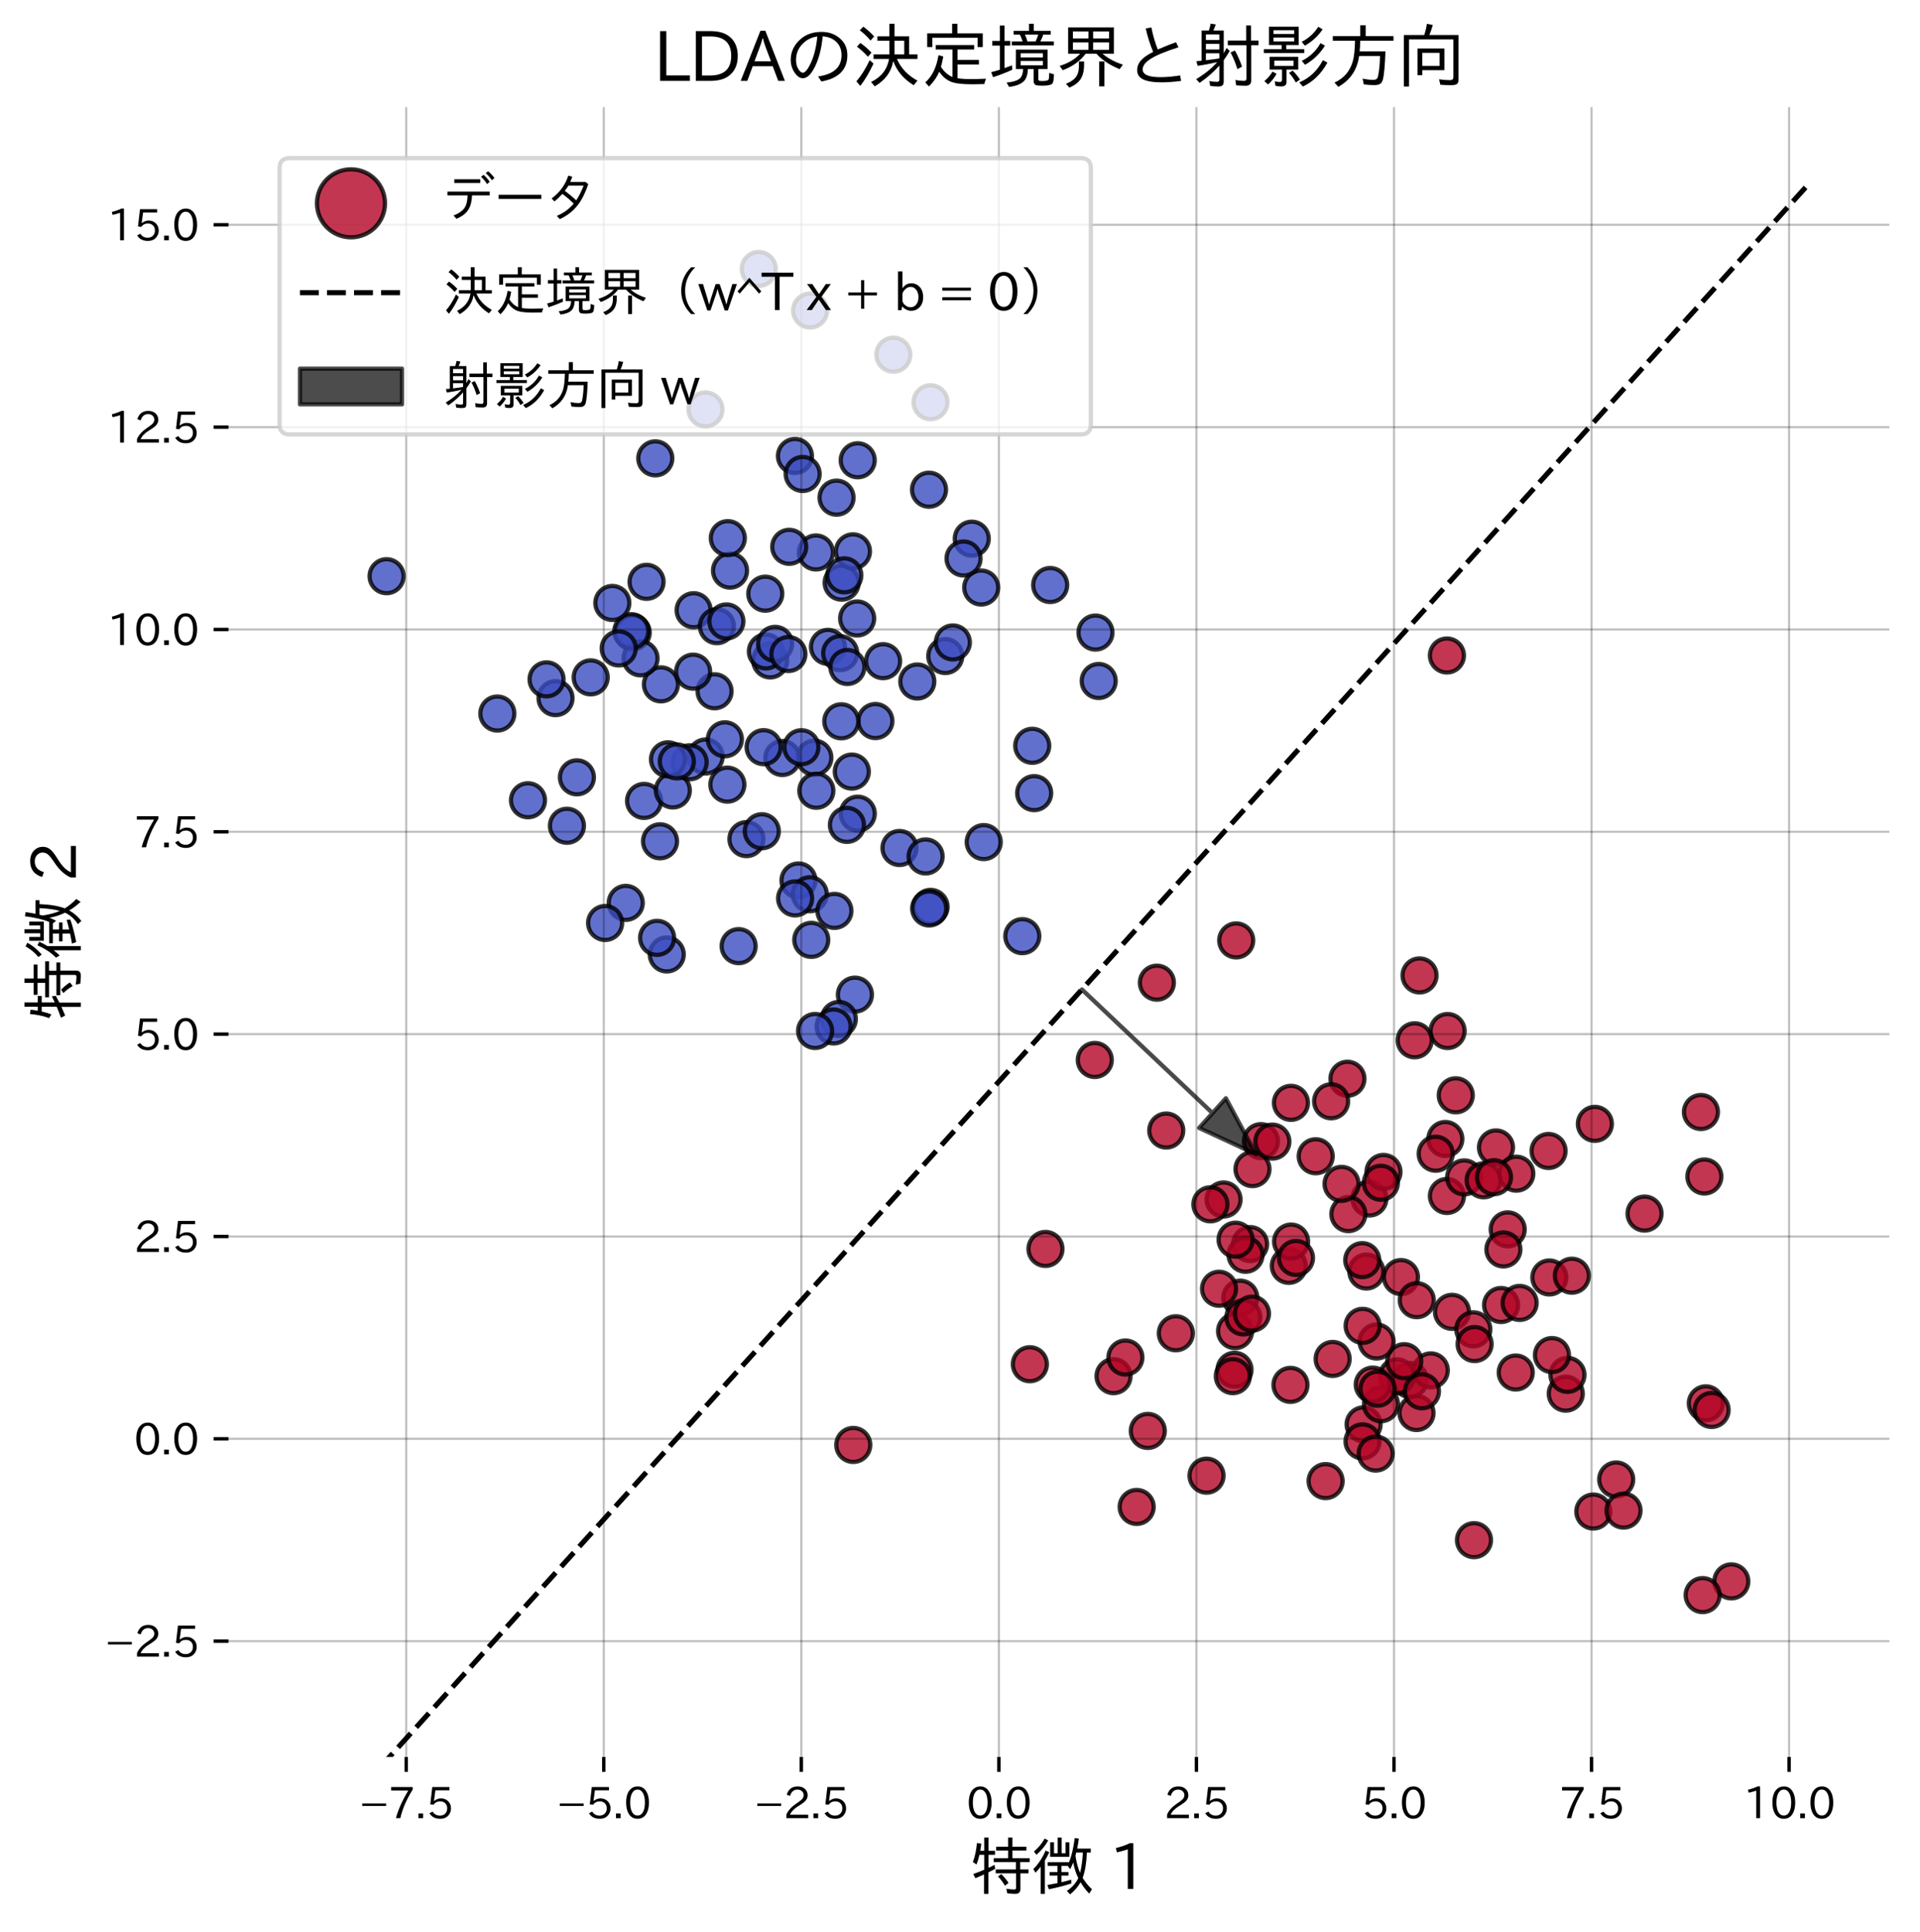 <?xml version="1.0" encoding="utf-8" standalone="no"?>
<!DOCTYPE svg PUBLIC "-//W3C//DTD SVG 1.1//EN"
  "http://www.w3.org/Graphics/SVG/1.1/DTD/svg11.dtd">
<svg xmlns:xlink="http://www.w3.org/1999/xlink" width="451.544pt" height="454.378pt" viewBox="0 0 451.544 454.378" xmlns="http://www.w3.org/2000/svg" version="1.1">
 <defs>
  <style type="text/css">*{stroke-linejoin: round; stroke-linecap: butt}</style>
 </defs>
 <g id="figure_1">
  <g id="patch_1">
   <path d="M 0 454.378 
L 451.544 454.378 
L 451.544 0 
L 0 0 
z
" style="fill: #ffffff"/>
  </g>
  <g id="axes_1">
   <g id="patch_2">
    <path d="M 53.744 413.265 
L 444.344 413.265 
L 444.344 25.185 
L 53.744 25.185 
z
" style="fill: #ffffff"/>
   </g>
   <g id="PathCollection_1">
    <defs>
     <path id="C0_0_5ef2049fe0" d="M 0 4 
C 1.061 4 2.078 3.579 2.828 2.828 
C 3.579 2.078 4 1.061 4 -0 
C 4 -1.061 3.579 -2.078 2.828 -2.828 
C 2.078 -3.579 1.061 -4 0 -4 
C -1.061 -4 -2.078 -3.579 -2.828 -2.828 
C -3.579 -2.078 -4 -1.061 -4 0 
C -4 1.061 -3.579 2.078 -2.828 2.828 
C -2.078 3.579 -1.061 4 0 4 
z
"/>
    </defs>
    <g clip-path="url(#p388a0085f0)">
     <use xlink:href="#C0_0_5ef2049fe0" x="261.882" y="323.688" style="fill: #b40426; fill-opacity: 0.8; stroke: #000000; stroke-opacity: 0.8"/>
    </g>
    <g clip-path="url(#p388a0085f0)">
     <use xlink:href="#C0_0_5ef2049fe0" x="333.139" y="332.363" style="fill: #b40426; fill-opacity: 0.8; stroke: #000000; stroke-opacity: 0.8"/>
    </g>
    <g clip-path="url(#p388a0085f0)">
     <use xlink:href="#C0_0_5ef2049fe0" x="322.055" y="281.907" style="fill: #b40426; fill-opacity: 0.8; stroke: #000000; stroke-opacity: 0.8"/>
    </g>
    <g clip-path="url(#p388a0085f0)">
     <use xlink:href="#C0_0_5ef2049fe0" x="148.8" y="148.795" style="fill: #3b4cc0; fill-opacity: 0.8; stroke: #000000; stroke-opacity: 0.8"/>
    </g>
    <g clip-path="url(#p388a0085f0)">
     <use xlink:href="#C0_0_5ef2049fe0" x="331.588" y="324.576" style="fill: #b40426; fill-opacity: 0.8; stroke: #000000; stroke-opacity: 0.8"/>
    </g>
    <g clip-path="url(#p388a0085f0)">
     <use xlink:href="#C0_0_5ef2049fe0" x="400.831" y="276.732" style="fill: #b40426; fill-opacity: 0.8; stroke: #000000; stroke-opacity: 0.8"/>
    </g>
    <g clip-path="url(#p388a0085f0)">
     <use xlink:href="#C0_0_5ef2049fe0" x="325.363" y="275.658" style="fill: #b40426; fill-opacity: 0.8; stroke: #000000; stroke-opacity: 0.8"/>
    </g>
    <g clip-path="url(#p388a0085f0)">
     <use xlink:href="#C0_0_5ef2049fe0" x="303.491" y="325.742" style="fill: #b40426; fill-opacity: 0.8; stroke: #000000; stroke-opacity: 0.8"/>
    </g>
    <g clip-path="url(#p388a0085f0)">
     <use xlink:href="#C0_0_5ef2049fe0" x="171.688" y="134.22" style="fill: #3b4cc0; fill-opacity: 0.8; stroke: #000000; stroke-opacity: 0.8"/>
    </g>
    <g clip-path="url(#p388a0085f0)">
     <use xlink:href="#C0_0_5ef2049fe0" x="353.022" y="306.957" style="fill: #b40426; fill-opacity: 0.8; stroke: #000000; stroke-opacity: 0.8"/>
    </g>
    <g clip-path="url(#p388a0085f0)">
     <use xlink:href="#C0_0_5ef2049fe0" x="190.523" y="73.041" style="fill: #3b4cc0; fill-opacity: 0.8; stroke: #000000; stroke-opacity: 0.8"/>
    </g>
    <g clip-path="url(#p388a0085f0)">
     <use xlink:href="#C0_0_5ef2049fe0" x="354.581" y="289.167" style="fill: #b40426; fill-opacity: 0.8; stroke: #000000; stroke-opacity: 0.8"/>
    </g>
    <g clip-path="url(#p388a0085f0)">
     <use xlink:href="#C0_0_5ef2049fe0" x="240.424" y="220.2" style="fill: #3b4cc0; fill-opacity: 0.8; stroke: #000000; stroke-opacity: 0.8"/>
    </g>
    <g clip-path="url(#p388a0085f0)">
     <use xlink:href="#C0_0_5ef2049fe0" x="341.479" y="308.566" style="fill: #b40426; fill-opacity: 0.8; stroke: #000000; stroke-opacity: 0.8"/>
    </g>
    <g clip-path="url(#p388a0085f0)">
     <use xlink:href="#C0_0_5ef2049fe0" x="200.671" y="339.87" style="fill: #b40426; fill-opacity: 0.8; stroke: #000000; stroke-opacity: 0.8"/>
    </g>
    <g clip-path="url(#p388a0085f0)">
     <use xlink:href="#C0_0_5ef2049fe0" x="257.632" y="148.786" style="fill: #3b4cc0; fill-opacity: 0.8; stroke: #000000; stroke-opacity: 0.8"/>
    </g>
    <g clip-path="url(#p388a0085f0)">
     <use xlink:href="#C0_0_5ef2049fe0" x="329.473" y="300.388" style="fill: #b40426; fill-opacity: 0.8; stroke: #000000; stroke-opacity: 0.8"/>
    </g>
    <g clip-path="url(#p388a0085f0)">
     <use xlink:href="#C0_0_5ef2049fe0" x="283.752" y="347.096" style="fill: #b40426; fill-opacity: 0.8; stroke: #000000; stroke-opacity: 0.8"/>
    </g>
    <g clip-path="url(#p388a0085f0)">
     <use xlink:href="#C0_0_5ef2049fe0" x="303.104" y="297.75" style="fill: #b40426; fill-opacity: 0.8; stroke: #000000; stroke-opacity: 0.8"/>
    </g>
    <g clip-path="url(#p388a0085f0)">
     <use xlink:href="#C0_0_5ef2049fe0" x="293.997" y="292.626" style="fill: #b40426; fill-opacity: 0.8; stroke: #000000; stroke-opacity: 0.8"/>
    </g>
    <g clip-path="url(#p388a0085f0)">
     <use xlink:href="#C0_0_5ef2049fe0" x="346.491" y="312.681" style="fill: #b40426; fill-opacity: 0.8; stroke: #000000; stroke-opacity: 0.8"/>
    </g>
    <g clip-path="url(#p388a0085f0)">
     <use xlink:href="#C0_0_5ef2049fe0" x="340.287" y="281.306" style="fill: #b40426; fill-opacity: 0.8; stroke: #000000; stroke-opacity: 0.8"/>
    </g>
    <g clip-path="url(#p388a0085f0)">
     <use xlink:href="#C0_0_5ef2049fe0" x="242.76" y="175.422" style="fill: #3b4cc0; fill-opacity: 0.8; stroke: #000000; stroke-opacity: 0.8"/>
    </g>
    <g clip-path="url(#p388a0085f0)">
     <use xlink:href="#C0_0_5ef2049fe0" x="290.332" y="322.196" style="fill: #b40426; fill-opacity: 0.8; stroke: #000000; stroke-opacity: 0.8"/>
    </g>
    <g clip-path="url(#p388a0085f0)">
     <use xlink:href="#C0_0_5ef2049fe0" x="200.33" y="181.488" style="fill: #3b4cc0; fill-opacity: 0.8; stroke: #000000; stroke-opacity: 0.8"/>
    </g>
    <g clip-path="url(#p388a0085f0)">
     <use xlink:href="#C0_0_5ef2049fe0" x="168.051" y="162.603" style="fill: #3b4cc0; fill-opacity: 0.8; stroke: #000000; stroke-opacity: 0.8"/>
    </g>
    <g clip-path="url(#p388a0085f0)">
     <use xlink:href="#C0_0_5ef2049fe0" x="339.914" y="267.905" style="fill: #b40426; fill-opacity: 0.8; stroke: #000000; stroke-opacity: 0.8"/>
    </g>
    <g clip-path="url(#p388a0085f0)">
     <use xlink:href="#C0_0_5ef2049fe0" x="218.857" y="213.309" style="fill: #3b4cc0; fill-opacity: 0.8; stroke: #000000; stroke-opacity: 0.8"/>
    </g>
    <g clip-path="url(#p388a0085f0)">
     <use xlink:href="#C0_0_5ef2049fe0" x="287.751" y="282.138" style="fill: #b40426; fill-opacity: 0.8; stroke: #000000; stroke-opacity: 0.8"/>
    </g>
    <g clip-path="url(#p388a0085f0)">
     <use xlink:href="#C0_0_5ef2049fe0" x="218.485" y="115.189" style="fill: #3b4cc0; fill-opacity: 0.8; stroke: #000000; stroke-opacity: 0.8"/>
    </g>
    <g clip-path="url(#p388a0085f0)">
     <use xlink:href="#C0_0_5ef2049fe0" x="186.953" y="107.254" style="fill: #3b4cc0; fill-opacity: 0.8; stroke: #000000; stroke-opacity: 0.8"/>
    </g>
    <g clip-path="url(#p388a0085f0)">
     <use xlink:href="#C0_0_5ef2049fe0" x="364.377" y="300.478" style="fill: #b40426; fill-opacity: 0.8; stroke: #000000; stroke-opacity: 0.8"/>
    </g>
    <g clip-path="url(#p388a0085f0)">
     <use xlink:href="#C0_0_5ef2049fe0" x="151.468" y="188.387" style="fill: #3b4cc0; fill-opacity: 0.8; stroke: #000000; stroke-opacity: 0.8"/>
    </g>
    <g clip-path="url(#p388a0085f0)">
     <use xlink:href="#C0_0_5ef2049fe0" x="201.726" y="191.388" style="fill: #3b4cc0; fill-opacity: 0.8; stroke: #000000; stroke-opacity: 0.8"/>
    </g>
    <g clip-path="url(#p388a0085f0)">
     <use xlink:href="#C0_0_5ef2049fe0" x="218.521" y="213.69" style="fill: #3b4cc0; fill-opacity: 0.8; stroke: #000000; stroke-opacity: 0.8"/>
    </g>
    <g clip-path="url(#p388a0085f0)">
     <use xlink:href="#C0_0_5ef2049fe0" x="328.543" y="323.72" style="fill: #b40426; fill-opacity: 0.8; stroke: #000000; stroke-opacity: 0.8"/>
    </g>
    <g clip-path="url(#p388a0085f0)">
     <use xlink:href="#C0_0_5ef2049fe0" x="230.761" y="138.197" style="fill: #3b4cc0; fill-opacity: 0.8; stroke: #000000; stroke-opacity: 0.8"/>
    </g>
    <g clip-path="url(#p388a0085f0)">
     <use xlink:href="#C0_0_5ef2049fe0" x="380.094" y="347.996" style="fill: #b40426; fill-opacity: 0.8; stroke: #000000; stroke-opacity: 0.8"/>
    </g>
    <g clip-path="url(#p388a0085f0)">
     <use xlink:href="#C0_0_5ef2049fe0" x="191.52" y="178.211" style="fill: #3b4cc0; fill-opacity: 0.8; stroke: #000000; stroke-opacity: 0.8"/>
    </g>
    <g clip-path="url(#p388a0085f0)">
     <use xlink:href="#C0_0_5ef2049fe0" x="291.687" y="305.236" style="fill: #b40426; fill-opacity: 0.8; stroke: #000000; stroke-opacity: 0.8"/>
    </g>
    <g clip-path="url(#p388a0085f0)">
     <use xlink:href="#C0_0_5ef2049fe0" x="243.215" y="186.559" style="fill: #3b4cc0; fill-opacity: 0.8; stroke: #000000; stroke-opacity: 0.8"/>
    </g>
    <g clip-path="url(#p388a0085f0)">
     <use xlink:href="#C0_0_5ef2049fe0" x="336.492" y="322.331" style="fill: #b40426; fill-opacity: 0.8; stroke: #000000; stroke-opacity: 0.8"/>
    </g>
    <g clip-path="url(#p388a0085f0)">
     <use xlink:href="#C0_0_5ef2049fe0" x="320.689" y="335.03" style="fill: #b40426; fill-opacity: 0.8; stroke: #000000; stroke-opacity: 0.8"/>
    </g>
    <g clip-path="url(#p388a0085f0)">
     <use xlink:href="#C0_0_5ef2049fe0" x="334.414" y="327.249" style="fill: #b40426; fill-opacity: 0.8; stroke: #000000; stroke-opacity: 0.8"/>
    </g>
    <g clip-path="url(#p388a0085f0)">
     <use xlink:href="#C0_0_5ef2049fe0" x="188.768" y="111.485" style="fill: #3b4cc0; fill-opacity: 0.8; stroke: #000000; stroke-opacity: 0.8"/>
    </g>
    <g clip-path="url(#p388a0085f0)">
     <use xlink:href="#C0_0_5ef2049fe0" x="290.462" y="313.104" style="fill: #b40426; fill-opacity: 0.8; stroke: #000000; stroke-opacity: 0.8"/>
    </g>
    <g clip-path="url(#p388a0085f0)">
     <use xlink:href="#C0_0_5ef2049fe0" x="201.583" y="145.475" style="fill: #3b4cc0; fill-opacity: 0.8; stroke: #000000; stroke-opacity: 0.8"/>
    </g>
    <g clip-path="url(#p388a0085f0)">
     <use xlink:href="#C0_0_5ef2049fe0" x="158.234" y="185.93" style="fill: #3b4cc0; fill-opacity: 0.8; stroke: #000000; stroke-opacity: 0.8"/>
    </g>
    <g clip-path="url(#p388a0085f0)">
     <use xlink:href="#C0_0_5ef2049fe0" x="197.944" y="137.059" style="fill: #3b4cc0; fill-opacity: 0.8; stroke: #000000; stroke-opacity: 0.8"/>
    </g>
    <g clip-path="url(#p388a0085f0)">
     <use xlink:href="#C0_0_5ef2049fe0" x="357.388" y="306.467" style="fill: #b40426; fill-opacity: 0.8; stroke: #000000; stroke-opacity: 0.8"/>
    </g>
    <g clip-path="url(#p388a0085f0)">
     <use xlink:href="#C0_0_5ef2049fe0" x="242.202" y="320.885" style="fill: #b40426; fill-opacity: 0.8; stroke: #000000; stroke-opacity: 0.8"/>
    </g>
    <g clip-path="url(#p388a0085f0)">
     <use xlink:href="#C0_0_5ef2049fe0" x="155.433" y="160.973" style="fill: #3b4cc0; fill-opacity: 0.8; stroke: #000000; stroke-opacity: 0.8"/>
    </g>
    <g clip-path="url(#p388a0085f0)">
     <use xlink:href="#C0_0_5ef2049fe0" x="183.986" y="178.29" style="fill: #3b4cc0; fill-opacity: 0.8; stroke: #000000; stroke-opacity: 0.8"/>
    </g>
    <g clip-path="url(#p388a0085f0)">
     <use xlink:href="#C0_0_5ef2049fe0" x="165.96" y="177.932" style="fill: #3b4cc0; fill-opacity: 0.8; stroke: #000000; stroke-opacity: 0.8"/>
    </g>
    <g clip-path="url(#p388a0085f0)">
     <use xlink:href="#C0_0_5ef2049fe0" x="228.54" y="126.704" style="fill: #3b4cc0; fill-opacity: 0.8; stroke: #000000; stroke-opacity: 0.8"/>
    </g>
    <g clip-path="url(#p388a0085f0)">
     <use xlink:href="#C0_0_5ef2049fe0" x="286.692" y="303.134" style="fill: #b40426; fill-opacity: 0.8; stroke: #000000; stroke-opacity: 0.8"/>
    </g>
    <g clip-path="url(#p388a0085f0)">
     <use xlink:href="#C0_0_5ef2049fe0" x="191.893" y="129.946" style="fill: #3b4cc0; fill-opacity: 0.8; stroke: #000000; stroke-opacity: 0.8"/>
    </g>
    <g clip-path="url(#p388a0085f0)">
     <use xlink:href="#C0_0_5ef2049fe0" x="199.177" y="194.024" style="fill: #3b4cc0; fill-opacity: 0.8; stroke: #000000; stroke-opacity: 0.8"/>
    </g>
    <g clip-path="url(#p388a0085f0)">
     <use xlink:href="#C0_0_5ef2049fe0" x="303.636" y="292.033" style="fill: #b40426; fill-opacity: 0.8; stroke: #000000; stroke-opacity: 0.8"/>
    </g>
    <g clip-path="url(#p388a0085f0)">
     <use xlink:href="#C0_0_5ef2049fe0" x="284.663" y="283.273" style="fill: #b40426; fill-opacity: 0.8; stroke: #000000; stroke-opacity: 0.8"/>
    </g>
    <g clip-path="url(#p388a0085f0)">
     <use xlink:href="#C0_0_5ef2049fe0" x="313.408" y="319.638" style="fill: #b40426; fill-opacity: 0.8; stroke: #000000; stroke-opacity: 0.8"/>
    </g>
    <g clip-path="url(#p388a0085f0)">
     <use xlink:href="#C0_0_5ef2049fe0" x="292.928" y="295.141" style="fill: #b40426; fill-opacity: 0.8; stroke: #000000; stroke-opacity: 0.8"/>
    </g>
    <g clip-path="url(#p388a0085f0)">
     <use xlink:href="#C0_0_5ef2049fe0" x="324.774" y="330.299" style="fill: #b40426; fill-opacity: 0.8; stroke: #000000; stroke-opacity: 0.8"/>
    </g>
    <g clip-path="url(#p388a0085f0)">
     <use xlink:href="#C0_0_5ef2049fe0" x="190.794" y="221.072" style="fill: #3b4cc0; fill-opacity: 0.8; stroke: #000000; stroke-opacity: 0.8"/>
    </g>
    <g clip-path="url(#p388a0085f0)">
     <use xlink:href="#C0_0_5ef2049fe0" x="316.887" y="253.739" style="fill: #b40426; fill-opacity: 0.8; stroke: #000000; stroke-opacity: 0.8"/>
    </g>
    <g clip-path="url(#p388a0085f0)">
     <use xlink:href="#C0_0_5ef2049fe0" x="130.649" y="164.216" style="fill: #3b4cc0; fill-opacity: 0.8; stroke: #000000; stroke-opacity: 0.8"/>
    </g>
    <g clip-path="url(#p388a0085f0)">
     <use xlink:href="#C0_0_5ef2049fe0" x="187.783" y="207.097" style="fill: #3b4cc0; fill-opacity: 0.8; stroke: #000000; stroke-opacity: 0.8"/>
    </g>
    <g clip-path="url(#p388a0085f0)">
     <use xlink:href="#C0_0_5ef2049fe0" x="344.341" y="276.944" style="fill: #b40426; fill-opacity: 0.8; stroke: #000000; stroke-opacity: 0.8"/>
    </g>
    <g clip-path="url(#p388a0085f0)">
     <use xlink:href="#C0_0_5ef2049fe0" x="138.918" y="159.331" style="fill: #3b4cc0; fill-opacity: 0.8; stroke: #000000; stroke-opacity: 0.8"/>
    </g>
    <g clip-path="url(#p388a0085f0)">
     <use xlink:href="#C0_0_5ef2049fe0" x="201.056" y="233.952" style="fill: #3b4cc0; fill-opacity: 0.8; stroke: #000000; stroke-opacity: 0.8"/>
    </g>
    <g clip-path="url(#p388a0085f0)">
     <use xlink:href="#C0_0_5ef2049fe0" x="340.447" y="242.51" style="fill: #b40426; fill-opacity: 0.8; stroke: #000000; stroke-opacity: 0.8"/>
    </g>
    <g clip-path="url(#p388a0085f0)">
     <use xlink:href="#C0_0_5ef2049fe0" x="150.639" y="154.862" style="fill: #3b4cc0; fill-opacity: 0.8; stroke: #000000; stroke-opacity: 0.8"/>
    </g>
    <g clip-path="url(#p388a0085f0)">
     <use xlink:href="#C0_0_5ef2049fe0" x="211.539" y="199.462" style="fill: #3b4cc0; fill-opacity: 0.8; stroke: #000000; stroke-opacity: 0.8"/>
    </g>
    <g clip-path="url(#p388a0085f0)">
     <use xlink:href="#C0_0_5ef2049fe0" x="217.686" y="201.45" style="fill: #3b4cc0; fill-opacity: 0.8; stroke: #000000; stroke-opacity: 0.8"/>
    </g>
    <g clip-path="url(#p388a0085f0)">
     <use xlink:href="#C0_0_5ef2049fe0" x="374.714" y="355.536" style="fill: #b40426; fill-opacity: 0.8; stroke: #000000; stroke-opacity: 0.8"/>
    </g>
    <g clip-path="url(#p388a0085f0)">
     <use xlink:href="#C0_0_5ef2049fe0" x="178.447" y="63.259" style="fill: #3b4cc0; fill-opacity: 0.8; stroke: #000000; stroke-opacity: 0.8"/>
    </g>
    <g clip-path="url(#p388a0085f0)">
     <use xlink:href="#C0_0_5ef2049fe0" x="246.981" y="137.607" style="fill: #3b4cc0; fill-opacity: 0.8; stroke: #000000; stroke-opacity: 0.8"/>
    </g>
    <g clip-path="url(#p388a0085f0)">
     <use xlink:href="#C0_0_5ef2049fe0" x="269.938" y="336.574" style="fill: #b40426; fill-opacity: 0.8; stroke: #000000; stroke-opacity: 0.8"/>
    </g>
    <g clip-path="url(#p388a0085f0)">
     <use xlink:href="#C0_0_5ef2049fe0" x="200.597" y="129.683" style="fill: #3b4cc0; fill-opacity: 0.8; stroke: #000000; stroke-opacity: 0.8"/>
    </g>
    <g clip-path="url(#p388a0085f0)">
     <use xlink:href="#C0_0_5ef2049fe0" x="165.92" y="96.303" style="fill: #3b4cc0; fill-opacity: 0.8; stroke: #000000; stroke-opacity: 0.8"/>
    </g>
    <g clip-path="url(#p388a0085f0)">
     <use xlink:href="#C0_0_5ef2049fe0" x="274.279" y="265.921" style="fill: #b40426; fill-opacity: 0.8; stroke: #000000; stroke-opacity: 0.8"/>
    </g>
    <g clip-path="url(#p388a0085f0)">
     <use xlink:href="#C0_0_5ef2049fe0" x="348.92" y="277.628" style="fill: #b40426; fill-opacity: 0.8; stroke: #000000; stroke-opacity: 0.8"/>
    </g>
    <g clip-path="url(#p388a0085f0)">
     <use xlink:href="#C0_0_5ef2049fe0" x="351.823" y="269.894" style="fill: #b40426; fill-opacity: 0.8; stroke: #000000; stroke-opacity: 0.8"/>
    </g>
    <g clip-path="url(#p388a0085f0)">
     <use xlink:href="#C0_0_5ef2049fe0" x="369.666" y="300.068" style="fill: #b40426; fill-opacity: 0.8; stroke: #000000; stroke-opacity: 0.8"/>
    </g>
    <g clip-path="url(#p388a0085f0)">
     <use xlink:href="#C0_0_5ef2049fe0" x="311.756" y="348.376" style="fill: #b40426; fill-opacity: 0.8; stroke: #000000; stroke-opacity: 0.8"/>
    </g>
    <g clip-path="url(#p388a0085f0)">
     <use xlink:href="#C0_0_5ef2049fe0" x="407.176" y="371.962" style="fill: #b40426; fill-opacity: 0.8; stroke: #000000; stroke-opacity: 0.8"/>
    </g>
    <g clip-path="url(#p388a0085f0)">
     <use xlink:href="#C0_0_5ef2049fe0" x="90.913" y="135.533" style="fill: #3b4cc0; fill-opacity: 0.8; stroke: #000000; stroke-opacity: 0.8"/>
    </g>
    <g clip-path="url(#p388a0085f0)">
     <use xlink:href="#C0_0_5ef2049fe0" x="368.233" y="327.811" style="fill: #b40426; fill-opacity: 0.8; stroke: #000000; stroke-opacity: 0.8"/>
    </g>
    <g clip-path="url(#p388a0085f0)">
     <use xlink:href="#C0_0_5ef2049fe0" x="290.583" y="291.589" style="fill: #b40426; fill-opacity: 0.8; stroke: #000000; stroke-opacity: 0.8"/>
    </g>
    <g clip-path="url(#p388a0085f0)">
     <use xlink:href="#C0_0_5ef2049fe0" x="289.933" y="323.689" style="fill: #b40426; fill-opacity: 0.8; stroke: #000000; stroke-opacity: 0.8"/>
    </g>
    <g clip-path="url(#p388a0085f0)">
     <use xlink:href="#C0_0_5ef2049fe0" x="188.474" y="175.758" style="fill: #3b4cc0; fill-opacity: 0.8; stroke: #000000; stroke-opacity: 0.8"/>
    </g>
    <g clip-path="url(#p388a0085f0)">
     <use xlink:href="#C0_0_5ef2049fe0" x="191.988" y="185.996" style="fill: #3b4cc0; fill-opacity: 0.8; stroke: #000000; stroke-opacity: 0.8"/>
    </g>
    <g clip-path="url(#p388a0085f0)">
     <use xlink:href="#C0_0_5ef2049fe0" x="181.135" y="155.345" style="fill: #3b4cc0; fill-opacity: 0.8; stroke: #000000; stroke-opacity: 0.8"/>
    </g>
    <g clip-path="url(#p388a0085f0)">
     <use xlink:href="#C0_0_5ef2049fe0" x="198.568" y="135.332" style="fill: #3b4cc0; fill-opacity: 0.8; stroke: #000000; stroke-opacity: 0.8"/>
    </g>
    <g clip-path="url(#p388a0085f0)">
     <use xlink:href="#C0_0_5ef2049fe0" x="330.249" y="320.169" style="fill: #b40426; fill-opacity: 0.8; stroke: #000000; stroke-opacity: 0.8"/>
    </g>
    <g clip-path="url(#p388a0085f0)">
     <use xlink:href="#C0_0_5ef2049fe0" x="226.605" y="131.369" style="fill: #3b4cc0; fill-opacity: 0.8; stroke: #000000; stroke-opacity: 0.8"/>
    </g>
    <g clip-path="url(#p388a0085f0)">
     <use xlink:href="#C0_0_5ef2049fe0" x="207.684" y="155.519" style="fill: #3b4cc0; fill-opacity: 0.8; stroke: #000000; stroke-opacity: 0.8"/>
    </g>
    <g clip-path="url(#p388a0085f0)">
     <use xlink:href="#C0_0_5ef2049fe0" x="400.021" y="261.558" style="fill: #b40426; fill-opacity: 0.8; stroke: #000000; stroke-opacity: 0.8"/>
    </g>
    <g clip-path="url(#p388a0085f0)">
     <use xlink:href="#C0_0_5ef2049fe0" x="162.19" y="179.302" style="fill: #3b4cc0; fill-opacity: 0.8; stroke: #000000; stroke-opacity: 0.8"/>
    </g>
    <g clip-path="url(#p388a0085f0)">
     <use xlink:href="#C0_0_5ef2049fe0" x="292.419" y="309.884" style="fill: #b40426; fill-opacity: 0.8; stroke: #000000; stroke-opacity: 0.8"/>
    </g>
    <g clip-path="url(#p388a0085f0)">
     <use xlink:href="#C0_0_5ef2049fe0" x="272.073" y="231.137" style="fill: #b40426; fill-opacity: 0.8; stroke: #000000; stroke-opacity: 0.8"/>
    </g>
    <g clip-path="url(#p388a0085f0)">
     <use xlink:href="#C0_0_5ef2049fe0" x="135.677" y="182.842" style="fill: #3b4cc0; fill-opacity: 0.8; stroke: #000000; stroke-opacity: 0.8"/>
    </g>
    <g clip-path="url(#p388a0085f0)">
     <use xlink:href="#C0_0_5ef2049fe0" x="400.425" y="375.191" style="fill: #b40426; fill-opacity: 0.8; stroke: #000000; stroke-opacity: 0.8"/>
    </g>
    <g clip-path="url(#p388a0085f0)">
     <use xlink:href="#C0_0_5ef2049fe0" x="173.71" y="222.548" style="fill: #3b4cc0; fill-opacity: 0.8; stroke: #000000; stroke-opacity: 0.8"/>
    </g>
    <g clip-path="url(#p388a0085f0)">
     <use xlink:href="#C0_0_5ef2049fe0" x="148.481" y="148.457" style="fill: #3b4cc0; fill-opacity: 0.8; stroke: #000000; stroke-opacity: 0.8"/>
    </g>
    <g clip-path="url(#p388a0085f0)">
     <use xlink:href="#C0_0_5ef2049fe0" x="320.437" y="339.038" style="fill: #b40426; fill-opacity: 0.8; stroke: #000000; stroke-opacity: 0.8"/>
    </g>
    <g clip-path="url(#p388a0085f0)">
     <use xlink:href="#C0_0_5ef2049fe0" x="356.603" y="276.067" style="fill: #b40426; fill-opacity: 0.8; stroke: #000000; stroke-opacity: 0.8"/>
    </g>
    <g clip-path="url(#p388a0085f0)">
     <use xlink:href="#C0_0_5ef2049fe0" x="245.873" y="293.769" style="fill: #b40426; fill-opacity: 0.8; stroke: #000000; stroke-opacity: 0.8"/>
    </g>
    <g clip-path="url(#p388a0085f0)">
     <use xlink:href="#C0_0_5ef2049fe0" x="356.47" y="322.833" style="fill: #b40426; fill-opacity: 0.8; stroke: #000000; stroke-opacity: 0.8"/>
    </g>
    <g clip-path="url(#p388a0085f0)">
     <use xlink:href="#C0_0_5ef2049fe0" x="128.537" y="159.797" style="fill: #3b4cc0; fill-opacity: 0.8; stroke: #000000; stroke-opacity: 0.8"/>
    </g>
    <g clip-path="url(#p388a0085f0)">
     <use xlink:href="#C0_0_5ef2049fe0" x="351.357" y="276.895" style="fill: #b40426; fill-opacity: 0.8; stroke: #000000; stroke-opacity: 0.8"/>
    </g>
    <g clip-path="url(#p388a0085f0)">
     <use xlink:href="#C0_0_5ef2049fe0" x="171.163" y="126.578" style="fill: #3b4cc0; fill-opacity: 0.8; stroke: #000000; stroke-opacity: 0.8"/>
    </g>
    <g clip-path="url(#p388a0085f0)">
     <use xlink:href="#C0_0_5ef2049fe0" x="276.531" y="313.603" style="fill: #b40426; fill-opacity: 0.8; stroke: #000000; stroke-opacity: 0.8"/>
    </g>
    <g clip-path="url(#p388a0085f0)">
     <use xlink:href="#C0_0_5ef2049fe0" x="222.308" y="154.309" style="fill: #3b4cc0; fill-opacity: 0.8; stroke: #000000; stroke-opacity: 0.8"/>
    </g>
    <g clip-path="url(#p388a0085f0)">
     <use xlink:href="#C0_0_5ef2049fe0" x="401.174" y="330.083" style="fill: #b40426; fill-opacity: 0.8; stroke: #000000; stroke-opacity: 0.8"/>
    </g>
    <g clip-path="url(#p388a0085f0)">
     <use xlink:href="#C0_0_5ef2049fe0" x="290.732" y="221.202" style="fill: #b40426; fill-opacity: 0.8; stroke: #000000; stroke-opacity: 0.8"/>
    </g>
    <g clip-path="url(#p388a0085f0)">
     <use xlink:href="#C0_0_5ef2049fe0" x="197.278" y="239.672" style="fill: #3b4cc0; fill-opacity: 0.8; stroke: #000000; stroke-opacity: 0.8"/>
    </g>
    <g clip-path="url(#p388a0085f0)">
     <use xlink:href="#C0_0_5ef2049fe0" x="133.33" y="194.234" style="fill: #3b4cc0; fill-opacity: 0.8; stroke: #000000; stroke-opacity: 0.8"/>
    </g>
    <g clip-path="url(#p388a0085f0)">
     <use xlink:href="#C0_0_5ef2049fe0" x="215.732" y="160.302" style="fill: #3b4cc0; fill-opacity: 0.8; stroke: #000000; stroke-opacity: 0.8"/>
    </g>
    <g clip-path="url(#p388a0085f0)">
     <use xlink:href="#C0_0_5ef2049fe0" x="368.633" y="323.391" style="fill: #b40426; fill-opacity: 0.8; stroke: #000000; stroke-opacity: 0.8"/>
    </g>
    <g clip-path="url(#p388a0085f0)">
     <use xlink:href="#C0_0_5ef2049fe0" x="210.097" y="83.427" style="fill: #3b4cc0; fill-opacity: 0.8; stroke: #000000; stroke-opacity: 0.8"/>
    </g>
    <g clip-path="url(#p388a0085f0)">
     <use xlink:href="#C0_0_5ef2049fe0" x="346.796" y="316.144" style="fill: #b40426; fill-opacity: 0.8; stroke: #000000; stroke-opacity: 0.8"/>
    </g>
    <g clip-path="url(#p388a0085f0)">
     <use xlink:href="#C0_0_5ef2049fe0" x="402.535" y="331.643" style="fill: #b40426; fill-opacity: 0.8; stroke: #000000; stroke-opacity: 0.8"/>
    </g>
    <g clip-path="url(#p388a0085f0)">
     <use xlink:href="#C0_0_5ef2049fe0" x="156.81" y="224.502" style="fill: #3b4cc0; fill-opacity: 0.8; stroke: #000000; stroke-opacity: 0.8"/>
    </g>
    <g clip-path="url(#p388a0085f0)">
     <use xlink:href="#C0_0_5ef2049fe0" x="157.092" y="178.599" style="fill: #3b4cc0; fill-opacity: 0.8; stroke: #000000; stroke-opacity: 0.8"/>
    </g>
    <g clip-path="url(#p388a0085f0)">
     <use xlink:href="#C0_0_5ef2049fe0" x="337.64" y="271.374" style="fill: #b40426; fill-opacity: 0.8; stroke: #000000; stroke-opacity: 0.8"/>
    </g>
    <g clip-path="url(#p388a0085f0)">
     <use xlink:href="#C0_0_5ef2049fe0" x="194.721" y="152.156" style="fill: #3b4cc0; fill-opacity: 0.8; stroke: #000000; stroke-opacity: 0.8"/>
    </g>
    <g clip-path="url(#p388a0085f0)">
     <use xlink:href="#C0_0_5ef2049fe0" x="159.172" y="179.088" style="fill: #3b4cc0; fill-opacity: 0.8; stroke: #000000; stroke-opacity: 0.8"/>
    </g>
    <g clip-path="url(#p388a0085f0)">
     <use xlink:href="#C0_0_5ef2049fe0" x="163.124" y="143.537" style="fill: #3b4cc0; fill-opacity: 0.8; stroke: #000000; stroke-opacity: 0.8"/>
    </g>
    <g clip-path="url(#p388a0085f0)">
     <use xlink:href="#C0_0_5ef2049fe0" x="342.363" y="257.632" style="fill: #b40426; fill-opacity: 0.8; stroke: #000000; stroke-opacity: 0.8"/>
    </g>
    <g clip-path="url(#p388a0085f0)">
     <use xlink:href="#C0_0_5ef2049fe0" x="154.535" y="220.598" style="fill: #3b4cc0; fill-opacity: 0.8; stroke: #000000; stroke-opacity: 0.8"/>
    </g>
    <g clip-path="url(#p388a0085f0)">
     <use xlink:href="#C0_0_5ef2049fe0" x="317.102" y="285.573" style="fill: #b40426; fill-opacity: 0.8; stroke: #000000; stroke-opacity: 0.8"/>
    </g>
    <g clip-path="url(#p388a0085f0)">
     <use xlink:href="#C0_0_5ef2049fe0" x="375.081" y="264.344" style="fill: #b40426; fill-opacity: 0.8; stroke: #000000; stroke-opacity: 0.8"/>
    </g>
    <g clip-path="url(#p388a0085f0)">
     <use xlink:href="#C0_0_5ef2049fe0" x="231.347" y="198.073" style="fill: #3b4cc0; fill-opacity: 0.8; stroke: #000000; stroke-opacity: 0.8"/>
    </g>
    <g clip-path="url(#p388a0085f0)">
     <use xlink:href="#C0_0_5ef2049fe0" x="303.603" y="259.407" style="fill: #b40426; fill-opacity: 0.8; stroke: #000000; stroke-opacity: 0.8"/>
    </g>
    <g clip-path="url(#p388a0085f0)">
     <use xlink:href="#C0_0_5ef2049fe0" x="322.838" y="325.677" style="fill: #b40426; fill-opacity: 0.8; stroke: #000000; stroke-opacity: 0.8"/>
    </g>
    <g clip-path="url(#p388a0085f0)">
     <use xlink:href="#C0_0_5ef2049fe0" x="168.594" y="147.284" style="fill: #3b4cc0; fill-opacity: 0.8; stroke: #000000; stroke-opacity: 0.8"/>
    </g>
    <g clip-path="url(#p388a0085f0)">
     <use xlink:href="#C0_0_5ef2049fe0" x="264.672" y="319.304" style="fill: #b40426; fill-opacity: 0.8; stroke: #000000; stroke-opacity: 0.8"/>
    </g>
    <g clip-path="url(#p388a0085f0)">
     <use xlink:href="#C0_0_5ef2049fe0" x="321.339" y="299.079" style="fill: #b40426; fill-opacity: 0.8; stroke: #000000; stroke-opacity: 0.8"/>
    </g>
    <g clip-path="url(#p388a0085f0)">
     <use xlink:href="#C0_0_5ef2049fe0" x="124.172" y="188.235" style="fill: #3b4cc0; fill-opacity: 0.8; stroke: #000000; stroke-opacity: 0.8"/>
    </g>
    <g clip-path="url(#p388a0085f0)">
     <use xlink:href="#C0_0_5ef2049fe0" x="353.567" y="293.887" style="fill: #b40426; fill-opacity: 0.8; stroke: #000000; stroke-opacity: 0.8"/>
    </g>
    <g clip-path="url(#p388a0085f0)">
     <use xlink:href="#C0_0_5ef2049fe0" x="196.739" y="117.058" style="fill: #3b4cc0; fill-opacity: 0.8; stroke: #000000; stroke-opacity: 0.8"/>
    </g>
    <g clip-path="url(#p388a0085f0)">
     <use xlink:href="#C0_0_5ef2049fe0" x="155.223" y="197.887" style="fill: #3b4cc0; fill-opacity: 0.8; stroke: #000000; stroke-opacity: 0.8"/>
    </g>
    <g clip-path="url(#p388a0085f0)">
     <use xlink:href="#C0_0_5ef2049fe0" x="196.047" y="241.439" style="fill: #3b4cc0; fill-opacity: 0.8; stroke: #000000; stroke-opacity: 0.8"/>
    </g>
    <g clip-path="url(#p388a0085f0)">
     <use xlink:href="#C0_0_5ef2049fe0" x="197.595" y="153.636" style="fill: #3b4cc0; fill-opacity: 0.8; stroke: #000000; stroke-opacity: 0.8"/>
    </g>
    <g clip-path="url(#p388a0085f0)">
     <use xlink:href="#C0_0_5ef2049fe0" x="267.321" y="354.455" style="fill: #b40426; fill-opacity: 0.8; stroke: #000000; stroke-opacity: 0.8"/>
    </g>
    <g clip-path="url(#p388a0085f0)">
     <use xlink:href="#C0_0_5ef2049fe0" x="323.738" y="315.538" style="fill: #b40426; fill-opacity: 0.8; stroke: #000000; stroke-opacity: 0.8"/>
    </g>
    <g clip-path="url(#p388a0085f0)">
     <use xlink:href="#C0_0_5ef2049fe0" x="381.818" y="355.319" style="fill: #b40426; fill-opacity: 0.8; stroke: #000000; stroke-opacity: 0.8"/>
    </g>
    <g clip-path="url(#p388a0085f0)">
     <use xlink:href="#C0_0_5ef2049fe0" x="170.474" y="173.895" style="fill: #3b4cc0; fill-opacity: 0.8; stroke: #000000; stroke-opacity: 0.8"/>
    </g>
    <g clip-path="url(#p388a0085f0)">
     <use xlink:href="#C0_0_5ef2049fe0" x="332.7" y="244.695" style="fill: #b40426; fill-opacity: 0.8; stroke: #000000; stroke-opacity: 0.8"/>
    </g>
    <g clip-path="url(#p388a0085f0)">
     <use xlink:href="#C0_0_5ef2049fe0" x="224.091" y="151.11" style="fill: #3b4cc0; fill-opacity: 0.8; stroke: #000000; stroke-opacity: 0.8"/>
    </g>
    <g clip-path="url(#p388a0085f0)">
     <use xlink:href="#C0_0_5ef2049fe0" x="333.846" y="229.434" style="fill: #b40426; fill-opacity: 0.8; stroke: #000000; stroke-opacity: 0.8"/>
    </g>
    <g clip-path="url(#p388a0085f0)">
     <use xlink:href="#C0_0_5ef2049fe0" x="309.426" y="271.971" style="fill: #b40426; fill-opacity: 0.8; stroke: #000000; stroke-opacity: 0.8"/>
    </g>
    <g clip-path="url(#p388a0085f0)">
     <use xlink:href="#C0_0_5ef2049fe0" x="324.749" y="278.208" style="fill: #b40426; fill-opacity: 0.8; stroke: #000000; stroke-opacity: 0.8"/>
    </g>
    <g clip-path="url(#p388a0085f0)">
     <use xlink:href="#C0_0_5ef2049fe0" x="333.193" y="305.823" style="fill: #b40426; fill-opacity: 0.8; stroke: #000000; stroke-opacity: 0.8"/>
    </g>
    <g clip-path="url(#p388a0085f0)">
     <use xlink:href="#C0_0_5ef2049fe0" x="258.391" y="160.179" style="fill: #3b4cc0; fill-opacity: 0.8; stroke: #000000; stroke-opacity: 0.8"/>
    </g>
    <g clip-path="url(#p388a0085f0)">
     <use xlink:href="#C0_0_5ef2049fe0" x="179.979" y="139.641" style="fill: #3b4cc0; fill-opacity: 0.8; stroke: #000000; stroke-opacity: 0.8"/>
    </g>
    <g clip-path="url(#p388a0085f0)">
     <use xlink:href="#C0_0_5ef2049fe0" x="152.057" y="136.859" style="fill: #3b4cc0; fill-opacity: 0.8; stroke: #000000; stroke-opacity: 0.8"/>
    </g>
    <g clip-path="url(#p388a0085f0)">
     <use xlink:href="#C0_0_5ef2049fe0" x="147.164" y="212.37" style="fill: #3b4cc0; fill-opacity: 0.8; stroke: #000000; stroke-opacity: 0.8"/>
    </g>
    <g clip-path="url(#p388a0085f0)">
     <use xlink:href="#C0_0_5ef2049fe0" x="218.839" y="94.608" style="fill: #3b4cc0; fill-opacity: 0.8; stroke: #000000; stroke-opacity: 0.8"/>
    </g>
    <g clip-path="url(#p388a0085f0)">
     <use xlink:href="#C0_0_5ef2049fe0" x="190.448" y="210.344" style="fill: #3b4cc0; fill-opacity: 0.8; stroke: #000000; stroke-opacity: 0.8"/>
    </g>
    <g clip-path="url(#p388a0085f0)">
     <use xlink:href="#C0_0_5ef2049fe0" x="320.456" y="311.858" style="fill: #b40426; fill-opacity: 0.8; stroke: #000000; stroke-opacity: 0.8"/>
    </g>
    <g clip-path="url(#p388a0085f0)">
     <use xlink:href="#C0_0_5ef2049fe0" x="191.695" y="242.501" style="fill: #3b4cc0; fill-opacity: 0.8; stroke: #000000; stroke-opacity: 0.8"/>
    </g>
    <g clip-path="url(#p388a0085f0)">
     <use xlink:href="#C0_0_5ef2049fe0" x="340.287" y="154.179" style="fill: #b40426; fill-opacity: 0.8; stroke: #000000; stroke-opacity: 0.8"/>
    </g>
    <g clip-path="url(#p388a0085f0)">
     <use xlink:href="#C0_0_5ef2049fe0" x="163.009" y="157.983" style="fill: #3b4cc0; fill-opacity: 0.8; stroke: #000000; stroke-opacity: 0.8"/>
    </g>
    <g clip-path="url(#p388a0085f0)">
     <use xlink:href="#C0_0_5ef2049fe0" x="154.111" y="107.814" style="fill: #3b4cc0; fill-opacity: 0.8; stroke: #000000; stroke-opacity: 0.8"/>
    </g>
    <g clip-path="url(#p388a0085f0)">
     <use xlink:href="#C0_0_5ef2049fe0" x="315.502" y="278.468" style="fill: #b40426; fill-opacity: 0.8; stroke: #000000; stroke-opacity: 0.8"/>
    </g>
    <g clip-path="url(#p388a0085f0)">
     <use xlink:href="#C0_0_5ef2049fe0" x="364.982" y="318.731" style="fill: #b40426; fill-opacity: 0.8; stroke: #000000; stroke-opacity: 0.8"/>
    </g>
    <g clip-path="url(#p388a0085f0)">
     <use xlink:href="#C0_0_5ef2049fe0" x="320.367" y="296.4" style="fill: #b40426; fill-opacity: 0.8; stroke: #000000; stroke-opacity: 0.8"/>
    </g>
    <g clip-path="url(#p388a0085f0)">
     <use xlink:href="#C0_0_5ef2049fe0" x="199.291" y="156.887" style="fill: #3b4cc0; fill-opacity: 0.8; stroke: #000000; stroke-opacity: 0.8"/>
    </g>
    <g clip-path="url(#p388a0085f0)">
     <use xlink:href="#C0_0_5ef2049fe0" x="323.533" y="341.901" style="fill: #b40426; fill-opacity: 0.8; stroke: #000000; stroke-opacity: 0.8"/>
    </g>
    <g clip-path="url(#p388a0085f0)">
     <use xlink:href="#C0_0_5ef2049fe0" x="257.47" y="249.32" style="fill: #b40426; fill-opacity: 0.8; stroke: #000000; stroke-opacity: 0.8"/>
    </g>
    <g clip-path="url(#p388a0085f0)">
     <use xlink:href="#C0_0_5ef2049fe0" x="186.994" y="211.322" style="fill: #3b4cc0; fill-opacity: 0.8; stroke: #000000; stroke-opacity: 0.8"/>
    </g>
    <g clip-path="url(#p388a0085f0)">
     <use xlink:href="#C0_0_5ef2049fe0" x="304.788" y="295.89" style="fill: #b40426; fill-opacity: 0.8; stroke: #000000; stroke-opacity: 0.8"/>
    </g>
    <g clip-path="url(#p388a0085f0)">
     <use xlink:href="#C0_0_5ef2049fe0" x="116.967" y="167.836" style="fill: #3b4cc0; fill-opacity: 0.8; stroke: #000000; stroke-opacity: 0.8"/>
    </g>
    <g clip-path="url(#p388a0085f0)">
     <use xlink:href="#C0_0_5ef2049fe0" x="145.504" y="152.522" style="fill: #3b4cc0; fill-opacity: 0.8; stroke: #000000; stroke-opacity: 0.8"/>
    </g>
    <g clip-path="url(#p388a0085f0)">
     <use xlink:href="#C0_0_5ef2049fe0" x="175.546" y="197.372" style="fill: #3b4cc0; fill-opacity: 0.8; stroke: #000000; stroke-opacity: 0.8"/>
    </g>
    <g clip-path="url(#p388a0085f0)">
     <use xlink:href="#C0_0_5ef2049fe0" x="386.763" y="285.448" style="fill: #b40426; fill-opacity: 0.8; stroke: #000000; stroke-opacity: 0.8"/>
    </g>
    <g clip-path="url(#p388a0085f0)">
     <use xlink:href="#C0_0_5ef2049fe0" x="170.835" y="146.169" style="fill: #3b4cc0; fill-opacity: 0.8; stroke: #000000; stroke-opacity: 0.8"/>
    </g>
    <g clip-path="url(#p388a0085f0)">
     <use xlink:href="#C0_0_5ef2049fe0" x="296.546" y="268.412" style="fill: #b40426; fill-opacity: 0.8; stroke: #000000; stroke-opacity: 0.8"/>
    </g>
    <g clip-path="url(#p388a0085f0)">
     <use xlink:href="#C0_0_5ef2049fe0" x="364.189" y="270.726" style="fill: #b40426; fill-opacity: 0.8; stroke: #000000; stroke-opacity: 0.8"/>
    </g>
    <g clip-path="url(#p388a0085f0)">
     <use xlink:href="#C0_0_5ef2049fe0" x="313.053" y="259.033" style="fill: #b40426; fill-opacity: 0.8; stroke: #000000; stroke-opacity: 0.8"/>
    </g>
    <g clip-path="url(#p388a0085f0)">
     <use xlink:href="#C0_0_5ef2049fe0" x="180.119" y="153.23" style="fill: #3b4cc0; fill-opacity: 0.8; stroke: #000000; stroke-opacity: 0.8"/>
    </g>
    <g clip-path="url(#p388a0085f0)">
     <use xlink:href="#C0_0_5ef2049fe0" x="142.309" y="217.101" style="fill: #3b4cc0; fill-opacity: 0.8; stroke: #000000; stroke-opacity: 0.8"/>
    </g>
    <g clip-path="url(#p388a0085f0)">
     <use xlink:href="#C0_0_5ef2049fe0" x="196.242" y="214.256" style="fill: #3b4cc0; fill-opacity: 0.8; stroke: #000000; stroke-opacity: 0.8"/>
    </g>
    <g clip-path="url(#p388a0085f0)">
     <use xlink:href="#C0_0_5ef2049fe0" x="205.874" y="169.599" style="fill: #3b4cc0; fill-opacity: 0.8; stroke: #000000; stroke-opacity: 0.8"/>
    </g>
    <g clip-path="url(#p388a0085f0)">
     <use xlink:href="#C0_0_5ef2049fe0" x="201.717" y="108.267" style="fill: #3b4cc0; fill-opacity: 0.8; stroke: #000000; stroke-opacity: 0.8"/>
    </g>
    <g clip-path="url(#p388a0085f0)">
     <use xlink:href="#C0_0_5ef2049fe0" x="185.608" y="128.618" style="fill: #3b4cc0; fill-opacity: 0.8; stroke: #000000; stroke-opacity: 0.8"/>
    </g>
    <g clip-path="url(#p388a0085f0)">
     <use xlink:href="#C0_0_5ef2049fe0" x="294.557" y="274.993" style="fill: #b40426; fill-opacity: 0.8; stroke: #000000; stroke-opacity: 0.8"/>
    </g>
    <g clip-path="url(#p388a0085f0)">
     <use xlink:href="#C0_0_5ef2049fe0" x="171.06" y="184.558" style="fill: #3b4cc0; fill-opacity: 0.8; stroke: #000000; stroke-opacity: 0.8"/>
    </g>
    <g clip-path="url(#p388a0085f0)">
     <use xlink:href="#C0_0_5ef2049fe0" x="294.441" y="308.994" style="fill: #b40426; fill-opacity: 0.8; stroke: #000000; stroke-opacity: 0.8"/>
    </g>
    <g clip-path="url(#p388a0085f0)">
     <use xlink:href="#C0_0_5ef2049fe0" x="182.29" y="151.442" style="fill: #3b4cc0; fill-opacity: 0.8; stroke: #000000; stroke-opacity: 0.8"/>
    </g>
    <g clip-path="url(#p388a0085f0)">
     <use xlink:href="#C0_0_5ef2049fe0" x="179.581" y="175.741" style="fill: #3b4cc0; fill-opacity: 0.8; stroke: #000000; stroke-opacity: 0.8"/>
    </g>
    <g clip-path="url(#p388a0085f0)">
     <use xlink:href="#C0_0_5ef2049fe0" x="346.651" y="362.27" style="fill: #b40426; fill-opacity: 0.8; stroke: #000000; stroke-opacity: 0.8"/>
    </g>
    <g clip-path="url(#p388a0085f0)">
     <use xlink:href="#C0_0_5ef2049fe0" x="144.006" y="141.829" style="fill: #3b4cc0; fill-opacity: 0.8; stroke: #000000; stroke-opacity: 0.8"/>
    </g>
    <g clip-path="url(#p388a0085f0)">
     <use xlink:href="#C0_0_5ef2049fe0" x="185.419" y="153.837" style="fill: #3b4cc0; fill-opacity: 0.8; stroke: #000000; stroke-opacity: 0.8"/>
    </g>
    <g clip-path="url(#p388a0085f0)">
     <use xlink:href="#C0_0_5ef2049fe0" x="299.238" y="268.52" style="fill: #b40426; fill-opacity: 0.8; stroke: #000000; stroke-opacity: 0.8"/>
    </g>
    <g clip-path="url(#p388a0085f0)">
     <use xlink:href="#C0_0_5ef2049fe0" x="179.164" y="195.524" style="fill: #3b4cc0; fill-opacity: 0.8; stroke: #000000; stroke-opacity: 0.8"/>
    </g>
    <g clip-path="url(#p388a0085f0)">
     <use xlink:href="#C0_0_5ef2049fe0" x="323.962" y="326.65" style="fill: #b40426; fill-opacity: 0.8; stroke: #000000; stroke-opacity: 0.8"/>
    </g>
    <g clip-path="url(#p388a0085f0)">
     <use xlink:href="#C0_0_5ef2049fe0" x="197.857" y="169.661" style="fill: #3b4cc0; fill-opacity: 0.8; stroke: #000000; stroke-opacity: 0.8"/>
    </g>
   </g>
   <g id="patch_3">
    <path d="M 295.388 271.5 
L 281.999 265.306 
L 285.145 261.817 
L 254.436 232.747 
L 254.448 232.733 
L 285.158 261.803 
L 288.305 258.315 
z
" clip-path="url(#p388a0085f0)" style="opacity: 0.7; stroke: #000000; stroke-linejoin: miter"/>
   </g>
   <g id="matplotlib.axis_1">
    <g id="xtick_1">
     <g id="line2d_1">
      <path d="M 95.534 413.265 
L 95.534 25.185 
" clip-path="url(#p388a0085f0)" style="fill: none; stroke: #000000; stroke-opacity: 0.25; stroke-width: 0.5; stroke-linecap: square"/>
     </g>
     <g id="line2d_2">
      <defs>
       <path id="m00c5e50138" d="M 0 0 
L 0 3.5 
" style="stroke: #000000; stroke-width: 0.8"/>
      </defs>
      <g>
       <use xlink:href="#m00c5e50138" x="95.534" y="413.265" style="stroke: #000000; stroke-width: 0.8"/>
      </g>
     </g>
     <g id="text_1">
      <!-- −7.5 -->
      <g transform="translate(84.523 427.756) scale(0.1 -0.1)">
       <defs>
        <path id="IPAexGothic-2212" d="M 416 2222 
L 3922 2222 
L 3922 1856 
L 416 1856 
L 416 2222 
z
" transform="scale(0.016)"/>
        <path id="IPAexGothic-37" d="M 3597 4263 
Q 2238 2106 1778 63 
L 1131 63 
Q 1581 1834 2950 4128 
L 428 4128 
L 428 4634 
L 3597 4634 
L 3597 4263 
z
" transform="scale(0.016)"/>
        <path id="IPAexGothic-2e" d="M 1184 63 
L 494 63 
L 494 753 
L 1184 753 
L 1184 63 
z
" transform="scale(0.016)"/>
        <path id="IPAexGothic-35" d="M 1178 2603 
Q 1634 2963 2172 2963 
Q 2816 2963 3241 2528 
Q 3638 2113 3638 1497 
Q 3638 938 3297 513 
Q 2869 -31 2031 -31 
Q 959 -31 469 784 
L 938 1028 
Q 1309 434 2013 434 
Q 2466 434 2769 716 
Q 3081 1013 3081 1503 
Q 3081 1966 2806 2241 
Q 2519 2528 2056 2528 
Q 1406 2528 1072 2028 
L 591 2091 
L 884 4634 
L 3406 4634 
L 3406 4153 
L 1341 4153 
L 1134 2603 
L 1178 2603 
z
" transform="scale(0.016)"/>
       </defs>
       <use xlink:href="#IPAexGothic-2212"/>
       <use xlink:href="#IPAexGothic-37" transform="translate(67.822 0)"/>
       <use xlink:href="#IPAexGothic-2e" transform="translate(130.811 0)"/>
       <use xlink:href="#IPAexGothic-35" transform="translate(157.227 0)"/>
      </g>
     </g>
    </g>
    <g id="xtick_2">
     <g id="line2d_3">
      <path d="M 141.995 413.265 
L 141.995 25.185 
" clip-path="url(#p388a0085f0)" style="fill: none; stroke: #000000; stroke-opacity: 0.25; stroke-width: 0.5; stroke-linecap: square"/>
     </g>
     <g id="line2d_4">
      <g>
       <use xlink:href="#m00c5e50138" x="141.995" y="413.265" style="stroke: #000000; stroke-width: 0.8"/>
      </g>
     </g>
     <g id="text_2">
      <!-- −5.0 -->
      <g transform="translate(130.984 427.756) scale(0.1 -0.1)">
       <defs>
        <path id="IPAexGothic-30" d="M 2038 4725 
Q 2881 4725 3334 3944 
Q 3694 3325 3694 2344 
Q 3694 1372 3334 741 
Q 2888 -31 2016 -31 
Q 1147 -31 700 741 
Q 341 1372 341 2350 
Q 341 3713 1000 4334 
Q 1419 4725 2038 4725 
z
M 2016 4266 
Q 1516 4266 1228 3759 
Q 934 3247 934 2344 
Q 934 1456 1222 947 
Q 1513 447 2016 447 
Q 2619 447 2909 1153 
Q 3100 1622 3100 2375 
Q 3100 3256 2806 3759 
Q 2509 4266 2016 4266 
z
" transform="scale(0.016)"/>
       </defs>
       <use xlink:href="#IPAexGothic-2212"/>
       <use xlink:href="#IPAexGothic-35" transform="translate(67.822 0)"/>
       <use xlink:href="#IPAexGothic-2e" transform="translate(130.811 0)"/>
       <use xlink:href="#IPAexGothic-30" transform="translate(157.227 0)"/>
      </g>
     </g>
    </g>
    <g id="xtick_3">
     <g id="line2d_5">
      <path d="M 188.455 413.265 
L 188.455 25.185 
" clip-path="url(#p388a0085f0)" style="fill: none; stroke: #000000; stroke-opacity: 0.25; stroke-width: 0.5; stroke-linecap: square"/>
     </g>
     <g id="line2d_6">
      <g>
       <use xlink:href="#m00c5e50138" x="188.455" y="413.265" style="stroke: #000000; stroke-width: 0.8"/>
      </g>
     </g>
     <g id="text_3">
      <!-- −2.5 -->
      <g transform="translate(177.444 427.756) scale(0.1 -0.1)">
       <defs>
        <path id="IPAexGothic-32" d="M 3659 63 
L 447 63 
L 447 594 
Q 825 1475 1894 2203 
L 2072 2322 
Q 2619 2697 2791 2906 
Q 2988 3153 2988 3444 
Q 2988 3772 2756 4003 
Q 2500 4259 2084 4259 
Q 1250 4259 991 3328 
L 497 3506 
Q 853 4725 2116 4725 
Q 2806 4725 3216 4316 
Q 3575 3947 3575 3425 
Q 3575 3038 3344 2722 
Q 3131 2416 2366 1938 
L 2231 1856 
Q 1256 1253 978 569 
L 3659 569 
L 3659 63 
z
" transform="scale(0.016)"/>
       </defs>
       <use xlink:href="#IPAexGothic-2212"/>
       <use xlink:href="#IPAexGothic-32" transform="translate(67.822 0)"/>
       <use xlink:href="#IPAexGothic-2e" transform="translate(130.811 0)"/>
       <use xlink:href="#IPAexGothic-35" transform="translate(157.227 0)"/>
      </g>
     </g>
    </g>
    <g id="xtick_4">
     <g id="line2d_7">
      <path d="M 234.916 413.265 
L 234.916 25.185 
" clip-path="url(#p388a0085f0)" style="fill: none; stroke: #000000; stroke-opacity: 0.25; stroke-width: 0.5; stroke-linecap: square"/>
     </g>
     <g id="line2d_8">
      <g>
       <use xlink:href="#m00c5e50138" x="234.916" y="413.265" style="stroke: #000000; stroke-width: 0.8"/>
      </g>
     </g>
     <g id="text_4">
      <!-- 0.0 -->
      <g transform="translate(227.296 427.756) scale(0.1 -0.1)">
       <use xlink:href="#IPAexGothic-30"/>
       <use xlink:href="#IPAexGothic-2e" transform="translate(62.988 0)"/>
       <use xlink:href="#IPAexGothic-30" transform="translate(89.404 0)"/>
      </g>
     </g>
    </g>
    <g id="xtick_5">
     <g id="line2d_9">
      <path d="M 281.376 413.265 
L 281.376 25.185 
" clip-path="url(#p388a0085f0)" style="fill: none; stroke: #000000; stroke-opacity: 0.25; stroke-width: 0.5; stroke-linecap: square"/>
     </g>
     <g id="line2d_10">
      <g>
       <use xlink:href="#m00c5e50138" x="281.376" y="413.265" style="stroke: #000000; stroke-width: 0.8"/>
      </g>
     </g>
     <g id="text_5">
      <!-- 2.5 -->
      <g transform="translate(273.757 427.756) scale(0.1 -0.1)">
       <use xlink:href="#IPAexGothic-32"/>
       <use xlink:href="#IPAexGothic-2e" transform="translate(62.988 0)"/>
       <use xlink:href="#IPAexGothic-35" transform="translate(89.404 0)"/>
      </g>
     </g>
    </g>
    <g id="xtick_6">
     <g id="line2d_11">
      <path d="M 327.837 413.265 
L 327.837 25.185 
" clip-path="url(#p388a0085f0)" style="fill: none; stroke: #000000; stroke-opacity: 0.25; stroke-width: 0.5; stroke-linecap: square"/>
     </g>
     <g id="line2d_12">
      <g>
       <use xlink:href="#m00c5e50138" x="327.837" y="413.265" style="stroke: #000000; stroke-width: 0.8"/>
      </g>
     </g>
     <g id="text_6">
      <!-- 5.0 -->
      <g transform="translate(320.217 427.756) scale(0.1 -0.1)">
       <use xlink:href="#IPAexGothic-35"/>
       <use xlink:href="#IPAexGothic-2e" transform="translate(62.988 0)"/>
       <use xlink:href="#IPAexGothic-30" transform="translate(89.404 0)"/>
      </g>
     </g>
    </g>
    <g id="xtick_7">
     <g id="line2d_13">
      <path d="M 374.297 413.265 
L 374.297 25.185 
" clip-path="url(#p388a0085f0)" style="fill: none; stroke: #000000; stroke-opacity: 0.25; stroke-width: 0.5; stroke-linecap: square"/>
     </g>
     <g id="line2d_14">
      <g>
       <use xlink:href="#m00c5e50138" x="374.297" y="413.265" style="stroke: #000000; stroke-width: 0.8"/>
      </g>
     </g>
     <g id="text_7">
      <!-- 7.5 -->
      <g transform="translate(366.677 427.756) scale(0.1 -0.1)">
       <use xlink:href="#IPAexGothic-37"/>
       <use xlink:href="#IPAexGothic-2e" transform="translate(62.988 0)"/>
       <use xlink:href="#IPAexGothic-35" transform="translate(89.404 0)"/>
      </g>
     </g>
    </g>
    <g id="xtick_8">
     <g id="line2d_15">
      <path d="M 420.757 413.265 
L 420.757 25.185 
" clip-path="url(#p388a0085f0)" style="fill: none; stroke: #000000; stroke-opacity: 0.25; stroke-width: 0.5; stroke-linecap: square"/>
     </g>
     <g id="line2d_16">
      <g>
       <use xlink:href="#m00c5e50138" x="420.757" y="413.265" style="stroke: #000000; stroke-width: 0.8"/>
      </g>
     </g>
     <g id="text_8">
      <!-- 10.0 -->
      <g transform="translate(409.989 427.756) scale(0.1 -0.1)">
       <defs>
        <path id="IPAexGothic-31" d="M 2463 63 
L 1900 63 
L 1900 4103 
Q 1372 3922 788 3797 
L 684 4231 
Q 1519 4441 2106 4731 
L 2463 4731 
L 2463 63 
z
" transform="scale(0.016)"/>
       </defs>
       <use xlink:href="#IPAexGothic-31"/>
       <use xlink:href="#IPAexGothic-30" transform="translate(62.988 0)"/>
       <use xlink:href="#IPAexGothic-2e" transform="translate(125.977 0)"/>
       <use xlink:href="#IPAexGothic-30" transform="translate(152.393 0)"/>
      </g>
     </g>
    </g>
    <g id="text_9">
     <!-- 特徴 1 -->
     <g transform="translate(228.166 444.442) scale(0.144 -0.144)">
      <defs>
       <path id="IPAexGothic-7279" d="M 1025 3950 
L 1434 3950 
L 1434 5313 
L 1875 5313 
L 1875 3950 
L 2534 3950 
L 2534 3547 
L 1875 3547 
L 1875 2216 
Q 2084 2313 2494 2516 
L 2547 2106 
Q 2281 1963 1856 1750 
L 1856 -447 
L 1416 -447 
L 1416 1538 
Q 1028 1359 538 1153 
L 313 1581 
Q 778 1744 1434 2019 
L 1434 3547 
L 947 3547 
Q 828 3013 647 2556 
L 275 2803 
Q 584 3600 691 4744 
L 1131 4688 
Q 1091 4291 1025 3950 
z
M 3872 4372 
L 3872 5313 
L 4313 5313 
L 4313 4372 
L 5738 4372 
L 5738 3981 
L 4313 3981 
L 4313 3200 
L 6072 3200 
L 6072 2803 
L 5106 2803 
L 5106 2047 
L 5956 2047 
L 5956 1650 
L 5125 1650 
L 5125 38 
Q 5125 -447 4594 -447 
Q 4288 -447 3788 -391 
L 3691 78 
Q 4181 0 4491 0 
Q 4684 0 4684 172 
L 4684 1650 
L 2609 1650 
L 2609 2047 
L 4666 2047 
L 4666 2803 
L 2400 2803 
L 2400 3200 
L 3872 3200 
L 3872 3981 
L 2653 3981 
L 2653 4372 
L 3872 4372 
z
M 3550 384 
Q 3216 959 2834 1331 
L 3172 1575 
Q 3641 1116 3916 672 
L 3550 384 
z
" transform="scale(0.016)"/>
       <path id="IPAexGothic-5fb4" d="M 5656 3775 
L 5656 3697 
Q 5597 2178 5228 1188 
Q 5678 478 6181 31 
L 5900 -419 
Q 5375 125 5016 741 
Q 4591 -3 3941 -500 
L 3616 -138 
Q 4372 331 4788 1163 
Q 4441 1838 4269 2759 
Q 4131 2388 3953 2078 
L 3697 2413 
L 3072 2413 
L 3072 1784 
L 3788 1784 
L 3788 1425 
L 3072 1425 
L 3072 747 
Q 3600 866 4063 1003 
L 4081 625 
Q 3147 297 1784 25 
L 1631 459 
Q 2194 553 2656 650 
L 2656 1425 
L 1856 1425 
L 1856 1784 
L 2656 1784 
L 2656 2413 
L 1663 2413 
L 1663 2784 
L 3838 2784 
Q 4222 3697 4422 5259 
L 4844 5197 
Q 4775 4688 4672 4178 
L 6059 4178 
L 6059 3775 
L 5656 3775 
z
M 5253 3775 
L 4575 3775 
Q 4516 3525 4497 3463 
L 4509 3391 
Q 4638 2475 4966 1700 
Q 5188 2516 5253 3775 
z
M 1372 2950 
L 1372 -447 
L 950 -447 
L 950 2328 
Q 728 2038 419 1716 
L 194 2088 
Q 944 2819 1453 3981 
L 1825 3803 
Q 1631 3384 1372 2950 
z
M 3088 3700 
L 3484 3700 
L 3484 4819 
L 3875 4819 
L 3875 3334 
L 1916 3334 
L 1916 4819 
L 2306 4819 
L 2306 3700 
L 2684 3700 
L 2684 5313 
L 3088 5313 
L 3088 3700 
z
M 256 3884 
Q 916 4419 1350 5203 
L 1716 5013 
Q 1300 4234 513 3547 
L 256 3884 
z
" transform="scale(0.016)"/>
       <path id="IPAexGothic-20" transform="scale(0.016)"/>
      </defs>
      <use xlink:href="#IPAexGothic-7279"/>
      <use xlink:href="#IPAexGothic-5fb4" transform="translate(100 0)"/>
      <use xlink:href="#IPAexGothic-20" transform="translate(200 0)"/>
      <use xlink:href="#IPAexGothic-31" transform="translate(227.002 0)"/>
     </g>
    </g>
   </g>
   <g id="matplotlib.axis_2">
    <g id="ytick_1">
     <g id="line2d_17">
      <path d="M 53.744 386.023 
L 444.344 386.023 
" clip-path="url(#p388a0085f0)" style="fill: none; stroke: #000000; stroke-opacity: 0.25; stroke-width: 0.5; stroke-linecap: square"/>
     </g>
     <g id="line2d_18">
      <defs>
       <path id="m50ea10d008" d="M 0 0 
L -3.5 0 
" style="stroke: #000000; stroke-width: 0.8"/>
      </defs>
      <g>
       <use xlink:href="#m50ea10d008" x="53.744" y="386.023" style="stroke: #000000; stroke-width: 0.8"/>
      </g>
     </g>
     <g id="text_10">
      <!-- −2.5 -->
      <g transform="translate(24.723 389.768) scale(0.1 -0.1)">
       <use xlink:href="#IPAexGothic-2212"/>
       <use xlink:href="#IPAexGothic-32" transform="translate(67.822 0)"/>
       <use xlink:href="#IPAexGothic-2e" transform="translate(130.811 0)"/>
       <use xlink:href="#IPAexGothic-35" transform="translate(157.227 0)"/>
      </g>
     </g>
    </g>
    <g id="ytick_2">
     <g id="line2d_19">
      <path d="M 53.744 338.431 
L 444.344 338.431 
" clip-path="url(#p388a0085f0)" style="fill: none; stroke: #000000; stroke-opacity: 0.25; stroke-width: 0.5; stroke-linecap: square"/>
     </g>
     <g id="line2d_20">
      <g>
       <use xlink:href="#m50ea10d008" x="53.744" y="338.431" style="stroke: #000000; stroke-width: 0.8"/>
      </g>
     </g>
     <g id="text_11">
      <!-- 0.0 -->
      <g transform="translate(31.505 342.176) scale(0.1 -0.1)">
       <use xlink:href="#IPAexGothic-30"/>
       <use xlink:href="#IPAexGothic-2e" transform="translate(62.988 0)"/>
       <use xlink:href="#IPAexGothic-30" transform="translate(89.404 0)"/>
      </g>
     </g>
    </g>
    <g id="ytick_3">
     <g id="line2d_21">
      <path d="M 53.744 290.838 
L 444.344 290.838 
" clip-path="url(#p388a0085f0)" style="fill: none; stroke: #000000; stroke-opacity: 0.25; stroke-width: 0.5; stroke-linecap: square"/>
     </g>
     <g id="line2d_22">
      <g>
       <use xlink:href="#m50ea10d008" x="53.744" y="290.838" style="stroke: #000000; stroke-width: 0.8"/>
      </g>
     </g>
     <g id="text_12">
      <!-- 2.5 -->
      <g transform="translate(31.505 294.584) scale(0.1 -0.1)">
       <use xlink:href="#IPAexGothic-32"/>
       <use xlink:href="#IPAexGothic-2e" transform="translate(62.988 0)"/>
       <use xlink:href="#IPAexGothic-35" transform="translate(89.404 0)"/>
      </g>
     </g>
    </g>
    <g id="ytick_4">
     <g id="line2d_23">
      <path d="M 53.744 243.246 
L 444.344 243.246 
" clip-path="url(#p388a0085f0)" style="fill: none; stroke: #000000; stroke-opacity: 0.25; stroke-width: 0.5; stroke-linecap: square"/>
     </g>
     <g id="line2d_24">
      <g>
       <use xlink:href="#m50ea10d008" x="53.744" y="243.246" style="stroke: #000000; stroke-width: 0.8"/>
      </g>
     </g>
     <g id="text_13">
      <!-- 5.0 -->
      <g transform="translate(31.505 246.991) scale(0.1 -0.1)">
       <use xlink:href="#IPAexGothic-35"/>
       <use xlink:href="#IPAexGothic-2e" transform="translate(62.988 0)"/>
       <use xlink:href="#IPAexGothic-30" transform="translate(89.404 0)"/>
      </g>
     </g>
    </g>
    <g id="ytick_5">
     <g id="line2d_25">
      <path d="M 53.744 195.654 
L 444.344 195.654 
" clip-path="url(#p388a0085f0)" style="fill: none; stroke: #000000; stroke-opacity: 0.25; stroke-width: 0.5; stroke-linecap: square"/>
     </g>
     <g id="line2d_26">
      <g>
       <use xlink:href="#m50ea10d008" x="53.744" y="195.654" style="stroke: #000000; stroke-width: 0.8"/>
      </g>
     </g>
     <g id="text_14">
      <!-- 7.5 -->
      <g transform="translate(31.505 199.399) scale(0.1 -0.1)">
       <use xlink:href="#IPAexGothic-37"/>
       <use xlink:href="#IPAexGothic-2e" transform="translate(62.988 0)"/>
       <use xlink:href="#IPAexGothic-35" transform="translate(89.404 0)"/>
      </g>
     </g>
    </g>
    <g id="ytick_6">
     <g id="line2d_27">
      <path d="M 53.744 148.061 
L 444.344 148.061 
" clip-path="url(#p388a0085f0)" style="fill: none; stroke: #000000; stroke-opacity: 0.25; stroke-width: 0.5; stroke-linecap: square"/>
     </g>
     <g id="line2d_28">
      <g>
       <use xlink:href="#m50ea10d008" x="53.744" y="148.061" style="stroke: #000000; stroke-width: 0.8"/>
      </g>
     </g>
     <g id="text_15">
      <!-- 10.0 -->
      <g transform="translate(25.207 151.807) scale(0.1 -0.1)">
       <use xlink:href="#IPAexGothic-31"/>
       <use xlink:href="#IPAexGothic-30" transform="translate(62.988 0)"/>
       <use xlink:href="#IPAexGothic-2e" transform="translate(125.977 0)"/>
       <use xlink:href="#IPAexGothic-30" transform="translate(152.393 0)"/>
      </g>
     </g>
    </g>
    <g id="ytick_7">
     <g id="line2d_29">
      <path d="M 53.744 100.469 
L 444.344 100.469 
" clip-path="url(#p388a0085f0)" style="fill: none; stroke: #000000; stroke-opacity: 0.25; stroke-width: 0.5; stroke-linecap: square"/>
     </g>
     <g id="line2d_30">
      <g>
       <use xlink:href="#m50ea10d008" x="53.744" y="100.469" style="stroke: #000000; stroke-width: 0.8"/>
      </g>
     </g>
     <g id="text_16">
      <!-- 12.5 -->
      <g transform="translate(25.207 104.214) scale(0.1 -0.1)">
       <use xlink:href="#IPAexGothic-31"/>
       <use xlink:href="#IPAexGothic-32" transform="translate(62.988 0)"/>
       <use xlink:href="#IPAexGothic-2e" transform="translate(125.977 0)"/>
       <use xlink:href="#IPAexGothic-35" transform="translate(152.393 0)"/>
      </g>
     </g>
    </g>
    <g id="ytick_8">
     <g id="line2d_31">
      <path d="M 53.744 52.877 
L 444.344 52.877 
" clip-path="url(#p388a0085f0)" style="fill: none; stroke: #000000; stroke-opacity: 0.25; stroke-width: 0.5; stroke-linecap: square"/>
     </g>
     <g id="line2d_32">
      <g>
       <use xlink:href="#m50ea10d008" x="53.744" y="52.877" style="stroke: #000000; stroke-width: 0.8"/>
      </g>
     </g>
     <g id="text_17">
      <!-- 15.0 -->
      <g transform="translate(25.207 56.622) scale(0.1 -0.1)">
       <use xlink:href="#IPAexGothic-31"/>
       <use xlink:href="#IPAexGothic-35" transform="translate(62.988 0)"/>
       <use xlink:href="#IPAexGothic-2e" transform="translate(125.977 0)"/>
       <use xlink:href="#IPAexGothic-30" transform="translate(152.393 0)"/>
      </g>
     </g>
    </g>
    <g id="text_18">
     <!-- 特徴 2 -->
     <g transform="translate(17.986 240.104) rotate(-90) scale(0.144 -0.144)">
      <use xlink:href="#IPAexGothic-7279"/>
      <use xlink:href="#IPAexGothic-5fb4" transform="translate(100 0)"/>
      <use xlink:href="#IPAexGothic-20" transform="translate(200 0)"/>
      <use xlink:href="#IPAexGothic-32" transform="translate(227.002 0)"/>
     </g>
    </g>
   </g>
   <g id="line2d_33">
    <path d="M 72.329 434.615 
L 425.76 42.832 
L 425.76 42.832 
" clip-path="url(#p388a0085f0)" style="fill: none; stroke-dasharray: 4.44,1.92; stroke-dashoffset: 0; stroke: #000000; stroke-width: 1.2"/>
   </g>
   <g id="text_19">
    <!-- LDAの決定境界と射影方向 -->
    <g transform="translate(153.684 19.185) scale(0.16 -0.16)">
     <defs>
      <path id="IPAexGothic-4c" d="M 3347 63 
L 609 63 
L 609 4634 
L 1178 4634 
L 1178 563 
L 3347 563 
L 3347 63 
z
" transform="scale(0.016)"/>
      <path id="IPAexGothic-44" d="M 609 4634 
L 1984 4634 
Q 3159 4634 3791 4050 
Q 4456 3444 4456 2356 
Q 4456 1047 3516 441 
Q 2925 63 1941 63 
L 609 63 
L 609 4634 
z
M 1172 556 
L 1894 556 
Q 3853 556 3853 2356 
Q 3853 4147 1928 4147 
L 1172 4147 
L 1172 556 
z
" transform="scale(0.016)"/>
      <path id="IPAexGothic-41" d="M 4056 63 
L 3444 63 
L 2938 1409 
L 1100 1409 
L 603 63 
L -6 63 
L 1806 4666 
L 2259 4666 
L 4056 63 
z
M 2778 1863 
L 2316 3078 
Q 2125 3588 2028 4000 
L 2009 4000 
Q 1897 3563 1716 3078 
L 1263 1863 
L 2778 1863 
z
" transform="scale(0.016)"/>
      <path id="IPAexGothic-306e" d="M 3119 469 
Q 5275 766 5275 2425 
Q 5275 3453 4413 3925 
Q 4041 4116 3547 4159 
Q 3394 2525 2850 1400 
Q 2322 306 1722 306 
Q 1384 306 1084 666 
Q 609 1244 609 2003 
Q 609 3025 1397 3794 
Q 2184 4563 3431 4563 
Q 4306 4563 4928 4122 
Q 5813 3506 5813 2425 
Q 5813 438 3431 6 
L 3119 469 
z
M 3053 4147 
Q 2378 4044 1891 3641 
Q 1097 2981 1097 1991 
Q 1097 1366 1434 978 
Q 1581 813 1719 813 
Q 2022 813 2416 1625 
Q 2909 2638 3053 4147 
z
" transform="scale(0.016)"/>
      <path id="IPAexGothic-6c7a" d="M 4116 2081 
Q 4659 809 6003 84 
L 5656 -338 
Q 4281 500 3775 1884 
Q 3766 1853 3756 1806 
Q 3497 394 2078 -441 
L 1738 -38 
Q 3138 625 3391 2081 
L 1969 2081 
L 1969 2497 
L 3422 2497 
L 3422 3750 
L 2322 3750 
L 2322 4153 
L 3422 4153 
L 3422 5313 
L 3891 5313 
L 3891 4153 
L 5234 4153 
L 5234 2497 
L 6003 2497 
L 6003 2081 
L 4116 2081 
z
M 4788 3750 
L 3891 3750 
L 3891 2497 
L 4788 2497 
L 4788 3750 
z
M 1691 3769 
Q 1203 4344 703 4709 
L 1025 5044 
Q 1544 4675 2022 4147 
L 1691 3769 
z
M 1453 2278 
Q 1016 2772 441 3206 
L 756 3547 
Q 1278 3188 1778 2656 
L 1453 2278 
z
M 391 19 
Q 1063 800 1613 1966 
L 1966 1656 
Q 1394 428 750 -397 
L 391 19 
z
" transform="scale(0.016)"/>
      <path id="IPAexGothic-5b9a" d="M 3431 303 
Q 3931 225 4709 225 
Q 5191 225 6053 263 
Q 5963 59 5888 -228 
Q 5234 -250 4844 -250 
Q 3569 -250 3003 -78 
Q 2259 153 1750 903 
Q 1441 163 806 -459 
L 475 -75 
Q 1416 759 1684 2419 
L 2125 2303 
Q 2031 1756 1909 1356 
Q 2338 678 2972 416 
L 2972 2944 
L 1434 2944 
L 1434 3353 
L 4959 3353 
L 4959 2944 
L 3431 2944 
L 3431 1984 
L 5397 1984 
L 5397 1569 
L 3431 1569 
L 3431 303 
z
M 3419 4428 
L 5750 4428 
L 5750 3166 
L 5275 3166 
L 5275 4025 
L 1122 4025 
L 1122 3166 
L 647 3166 
L 647 4428 
L 2938 4428 
L 2938 5313 
L 3419 5313 
L 3419 4428 
z
" transform="scale(0.016)"/>
      <path id="IPAexGothic-5883" d="M 4606 1153 
L 4606 256 
Q 4606 106 4684 75 
Q 4744 50 5009 50 
Q 5503 50 5563 216 
Q 5597 331 5606 794 
L 6041 666 
Q 6031 -41 5881 -200 
Q 5713 -378 4978 -378 
Q 4531 -378 4375 -322 
Q 4172 -231 4172 78 
L 4172 1153 
L 3647 1153 
Q 3619 394 3281 38 
Q 2884 -369 1919 -494 
L 1691 -91 
Q 2659 -3 2963 341 
Q 3184 591 3213 1153 
L 2541 1153 
L 2541 2938 
L 5459 2938 
L 5459 1153 
L 4606 1153 
z
M 2981 2597 
L 2981 2216 
L 5022 2216 
L 5022 2597 
L 2981 2597 
z
M 2981 1891 
L 2981 1494 
L 5022 1494 
L 5022 1891 
L 2981 1891 
z
M 1069 3731 
L 1069 5147 
L 1497 5147 
L 1497 3731 
L 2028 3731 
L 2028 3303 
L 1497 3303 
L 1497 1238 
L 1522 1244 
Q 1853 1359 2181 1491 
L 2213 1088 
Q 1397 706 447 403 
L 275 866 
Q 572 931 1025 1075 
Q 1031 1078 1050 1081 
Q 1063 1084 1069 1088 
L 1069 3303 
L 372 3303 
L 372 3731 
L 1069 3731 
z
M 4191 4659 
L 5747 4659 
L 5747 4313 
L 5059 4313 
Q 4963 4016 4791 3688 
L 6034 3688 
L 6034 3322 
L 2169 3322 
L 2169 3688 
L 3163 3688 
Q 3053 4031 2913 4313 
L 2334 4313 
L 2334 4659 
L 3744 4659 
L 3744 5313 
L 4191 5313 
L 4191 4659 
z
M 3372 4313 
Q 3506 4041 3603 3688 
L 4356 3688 
Q 4500 4000 4600 4313 
L 3372 4313 
z
" transform="scale(0.016)"/>
      <path id="IPAexGothic-754c" d="M 4247 2559 
L 4288 2528 
Q 5050 1897 6122 1556 
L 5822 1138 
Q 4450 1706 3691 2559 
L 2706 2559 
Q 1947 1547 600 1044 
L 313 1441 
Q 1488 1788 2194 2559 
L 1094 2559 
L 1094 4978 
L 5297 4978 
L 5297 2559 
L 4247 2559 
z
M 1534 4606 
L 1534 3956 
L 2963 3956 
L 2963 4606 
L 1534 4606 
z
M 1534 3597 
L 1534 2919 
L 2963 2919 
L 2963 3597 
L 1534 3597 
z
M 4856 2919 
L 4856 3597 
L 3391 3597 
L 3391 2919 
L 4856 2919 
z
M 4856 3956 
L 4856 4606 
L 3391 4606 
L 3391 3956 
L 4856 3956 
z
M 2084 1844 
L 2559 1844 
L 2559 1550 
Q 2559 584 2128 72 
Q 1828 -291 1209 -556 
L 894 -206 
Q 1600 75 1869 506 
Q 2084 856 2084 1409 
L 2084 1844 
z
M 3947 1844 
L 4422 1844 
L 4422 -441 
L 3947 -441 
L 3947 1844 
z
" transform="scale(0.016)"/>
      <path id="IPAexGothic-3068" d="M 5222 56 
Q 4200 -72 3450 -72 
Q 2478 -72 1941 113 
Q 1184 372 1184 1038 
Q 1184 1584 1594 2009 
Q 1941 2369 2656 2725 
Q 2231 3734 1972 4878 
L 2491 4978 
Q 2706 3884 3078 2950 
Q 4250 3447 4756 3616 
L 4978 3150 
Q 3181 2575 2409 2078 
Q 1691 1613 1691 1113 
Q 1691 403 3322 403 
Q 4125 403 5134 563 
L 5222 56 
z
" transform="scale(0.016)"/>
      <path id="IPAexGothic-5c04" d="M 2484 1472 
L 2466 1447 
Q 1713 597 672 -122 
L 353 219 
Q 1572 956 2291 1791 
L 2247 1778 
Q 1309 1559 494 1447 
L 372 1869 
Q 597 1884 853 1913 
L 853 4691 
L 1525 4691 
Q 1644 5069 1684 5325 
L 2156 5247 
Q 2056 4947 1934 4691 
L 2888 4691 
L 2888 2597 
Q 3009 2803 3150 3091 
L 3438 2809 
Q 3181 2372 2888 1963 
L 2888 31 
Q 2888 -266 2747 -372 
Q 2644 -453 2350 -453 
Q 2025 -453 1647 -403 
L 1563 50 
Q 1900 -25 2272 -25 
Q 2484 -25 2484 153 
L 2484 1472 
z
M 2484 2131 
L 2484 2597 
L 1250 2597 
L 1250 1956 
Q 1991 2047 2484 2131 
z
M 2484 2944 
L 2484 3463 
L 1250 3463 
L 1250 2944 
L 2484 2944 
z
M 2484 3816 
L 2484 4331 
L 1250 4331 
L 1250 3816 
L 2484 3816 
z
M 4950 3769 
L 4950 5150 
L 5391 5150 
L 5391 3769 
L 6081 3769 
L 6081 3341 
L 5416 3341 
L 5416 116 
Q 5416 -384 4897 -384 
Q 4494 -384 4034 -347 
L 3956 141 
Q 4409 63 4769 63 
Q 4975 63 4975 300 
L 4975 3341 
L 3259 3341 
L 3259 3769 
L 4950 3769 
z
M 4147 1141 
Q 3897 1956 3513 2675 
L 3909 2853 
Q 4259 2263 4569 1375 
L 4147 1141 
z
" transform="scale(0.016)"/>
      <path id="IPAexGothic-5f71" d="M 3528 5044 
L 3528 3356 
L 2381 3356 
L 2381 2975 
L 4038 2975 
L 4038 2616 
L 322 2616 
L 322 2975 
L 1953 2975 
L 1953 3356 
L 797 3356 
L 797 5044 
L 3528 5044 
z
M 1213 4713 
L 1213 4372 
L 3113 4372 
L 3113 4713 
L 1213 4713 
z
M 1213 4047 
L 1213 3688 
L 3113 3688 
L 3113 4047 
L 1213 4047 
z
M 3484 2272 
L 3484 1100 
L 2409 1100 
L 2409 -38 
Q 2409 -447 1928 -447 
Q 1631 -447 1391 -391 
L 1331 25 
Q 1544 -38 1794 -38 
Q 1994 -38 1994 159 
L 1994 1100 
L 856 1100 
L 856 2272 
L 3484 2272 
z
M 1288 1919 
L 1288 1441 
L 3053 1441 
L 3053 1919 
L 1288 1919 
z
M 3259 -84 
Q 2969 456 2631 794 
L 2969 1006 
Q 3300 694 3644 184 
L 3259 -84 
z
M 3803 3653 
Q 4744 4128 5325 5034 
L 5722 4794 
Q 5056 3828 4091 3300 
L 3803 3653 
z
M 372 44 
Q 825 413 1122 916 
L 1491 716 
Q 1228 209 713 -269 
L 372 44 
z
M 3578 -78 
Q 4991 519 5747 1966 
L 6163 1747 
Q 5338 219 3913 -459 
L 3578 -78 
z
M 3809 1900 
Q 4941 2472 5525 3531 
L 5934 3303 
Q 5259 2194 4109 1544 
L 3809 1900 
z
" transform="scale(0.016)"/>
      <path id="IPAexGothic-65b9" d="M 2931 3750 
L 2925 3616 
Q 2916 3203 2872 2778 
L 5244 2778 
Q 5175 781 5000 156 
Q 4913 -144 4691 -247 
Q 4528 -325 4194 -325 
Q 3759 -325 3256 -263 
L 3144 269 
Q 3700 156 4141 156 
Q 4491 156 4556 463 
Q 4725 1197 4744 2350 
L 2822 2350 
Q 2822 2313 2816 2288 
Q 2538 428 916 -484 
L 563 -94 
Q 1859 491 2247 1869 
Q 2422 2488 2450 3750 
L 409 3750 
L 409 4178 
L 2931 4178 
L 2931 5175 
L 3431 5175 
L 3431 4178 
L 5984 4178 
L 5984 3750 
L 2931 3750 
z
" transform="scale(0.016)"/>
      <path id="IPAexGothic-5411" d="M 4409 3034 
L 4409 1044 
L 2378 1044 
L 2378 591 
L 1938 591 
L 1938 3034 
L 4409 3034 
z
M 3969 2638 
L 2378 2638 
L 2378 1441 
L 3969 1441 
L 3969 2638 
z
M 2559 4275 
Q 2731 4803 2803 5306 
L 3347 5197 
Q 3200 4681 3028 4275 
L 5709 4275 
L 5709 206 
Q 5709 -128 5538 -241 
Q 5388 -331 5028 -331 
Q 4484 -331 4038 -294 
L 3922 206 
Q 4491 128 4934 128 
Q 5234 128 5234 409 
L 5234 3872 
L 1159 3872 
L 1159 -453 
L 684 -453 
L 684 4275 
L 2559 4275 
z
" transform="scale(0.016)"/>
     </defs>
     <use xlink:href="#IPAexGothic-4c"/>
     <use xlink:href="#IPAexGothic-44" transform="translate(52.588 0)"/>
     <use xlink:href="#IPAexGothic-41" transform="translate(128.271 0)"/>
     <use xlink:href="#IPAexGothic-306e" transform="translate(191.992 0)"/>
     <use xlink:href="#IPAexGothic-6c7a" transform="translate(291.992 0)"/>
     <use xlink:href="#IPAexGothic-5b9a" transform="translate(391.992 0)"/>
     <use xlink:href="#IPAexGothic-5883" transform="translate(491.992 0)"/>
     <use xlink:href="#IPAexGothic-754c" transform="translate(591.992 0)"/>
     <use xlink:href="#IPAexGothic-3068" transform="translate(691.992 0)"/>
     <use xlink:href="#IPAexGothic-5c04" transform="translate(791.992 0)"/>
     <use xlink:href="#IPAexGothic-5f71" transform="translate(891.992 0)"/>
     <use xlink:href="#IPAexGothic-65b9" transform="translate(991.992 0)"/>
     <use xlink:href="#IPAexGothic-5411" transform="translate(1091.992 0)"/>
    </g>
   </g>
   <g id="legend_1">
    <g id="patch_4">
     <path d="M 68.144 102.191 
L 254.148 102.191 
Q 256.548 102.191 256.548 99.791 
L 256.548 39.585 
Q 256.548 37.185 254.148 37.185 
L 68.144 37.185 
Q 65.744 37.185 65.744 39.585 
L 65.744 99.791 
Q 65.744 102.191 68.144 102.191 
z
" style="fill: #ffffff; opacity: 0.8; stroke: #cccccc; stroke-linejoin: miter"/>
    </g>
    <g id="PathCollection_2">
     <path d="M 82.544 55.824 
C 84.666 55.824 86.701 54.981 88.201 53.481 
C 89.701 51.98 90.544 49.945 90.544 47.824 
C 90.544 45.702 89.701 43.667 88.201 42.167 
C 86.701 40.667 84.666 39.824 82.544 39.824 
C 80.423 39.824 78.388 40.667 76.888 42.167 
C 75.387 43.667 74.544 45.702 74.544 47.824 
C 74.544 49.945 75.387 51.98 76.888 53.481 
C 78.388 54.981 80.423 55.824 82.544 55.824 
z
" style="fill: #b40426; fill-opacity: 0.8; stroke: #000000; stroke-opacity: 0.8"/>
    </g>
    <g id="text_20">
     <!-- データ -->
     <g transform="translate(104.144 50.974) scale(0.12 -0.12)">
      <defs>
       <path id="IPAexGothic-30c7" d="M 563 3072 
L 5741 3072 
L 5741 2613 
L 3578 2613 
Q 3538 1516 3134 872 
Q 2688 156 1663 -256 
L 1313 156 
Q 2338 538 2713 1166 
Q 3003 1644 3034 2613 
L 563 2613 
L 563 3072 
z
M 1406 4588 
L 4588 4588 
L 4588 4128 
L 1406 4128 
L 1406 4588 
z
M 6009 4469 
Q 5647 5009 5253 5338 
L 5553 5569 
Q 5938 5259 6328 4744 
L 6009 4469 
z
M 5413 4000 
Q 5125 4491 4678 4891 
L 4991 5131 
Q 5363 4825 5747 4275 
L 5413 4000 
z
" transform="scale(0.016)"/>
       <path id="IPAexGothic-30fc" d="M 588 2688 
L 5809 2688 
L 5809 2175 
L 588 2175 
L 588 2688 
z
" transform="scale(0.016)"/>
       <path id="IPAexGothic-30bf" d="M 4978 4263 
L 5313 3988 
Q 4797 2431 4056 1459 
Q 3191 325 1822 -300 
L 1466 109 
Q 2131 381 2613 738 
Q 3053 1066 3531 1600 
Q 2919 2225 2144 2791 
Q 1603 2203 1172 1875 
L 825 2234 
Q 2316 3328 2866 5031 
L 3359 4897 
Q 3325 4775 3109 4263 
L 4978 4263 
z
M 2894 3816 
Q 2709 3522 2438 3169 
Q 3194 2616 3841 2003 
Q 4366 2806 4747 3816 
L 2894 3816 
z
" transform="scale(0.016)"/>
      </defs>
      <use xlink:href="#IPAexGothic-30c7"/>
      <use xlink:href="#IPAexGothic-30fc" transform="translate(100 0)"/>
      <use xlink:href="#IPAexGothic-30bf" transform="translate(200 0)"/>
     </g>
    </g>
    <g id="line2d_34">
     <path d="M 70.544 68.843 
L 82.544 68.843 
L 94.544 68.843 
" style="fill: none; stroke-dasharray: 4.44,1.92; stroke-dashoffset: 0; stroke: #000000; stroke-width: 1.2"/>
    </g>
    <g id="text_21">
     <!-- 決定境界（w^T x + b = 0） -->
     <g transform="translate(104.144 73.043) scale(0.12 -0.12)">
      <defs>
       <path id="IPAexGothic-ff08" d="M 5419 -434 
Q 4197 769 4197 2438 
Q 4197 4097 5419 5300 
L 5919 5300 
Q 4678 4078 4678 2425 
Q 4678 788 5919 -434 
L 5419 -434 
z
" transform="scale(0.016)"/>
       <path id="IPAexGothic-77" d="M 4772 3250 
L 3666 6 
L 3281 6 
L 2609 1919 
Q 2509 2203 2413 2622 
L 2394 2622 
Q 2322 2319 2188 1919 
L 1534 6 
L 1150 6 
L 44 3250 
L 619 3250 
L 1156 1491 
Q 1206 1331 1363 753 
L 1381 753 
Q 1475 1125 1594 1491 
L 2169 3250 
L 2656 3250 
L 3256 1491 
Q 3347 1244 3469 753 
L 3488 753 
Q 3591 1184 3684 1491 
L 4216 3250 
L 4772 3250 
z
" transform="scale(0.016)"/>
       <path id="IPAexGothic-5e" d="M 3059 2344 
L 2784 2075 
L 1600 3469 
L 416 2075 
L 141 2344 
L 1600 4013 
L 3059 2344 
z
" transform="scale(0.016)"/>
       <path id="IPAexGothic-54" d="M 3866 4141 
L 2175 4141 
L 2175 63 
L 1606 63 
L 1606 4141 
L -31 4141 
L -31 4634 
L 3866 4634 
L 3866 4141 
z
" transform="scale(0.016)"/>
       <path id="IPAexGothic-78" d="M 3050 63 
L 2419 63 
L 1547 1338 
L 691 63 
L 56 63 
L 1247 1675 
L 106 3250 
L 747 3250 
L 1578 2016 
L 2413 3250 
L 3019 3250 
L 1875 1681 
L 3050 63 
z
" transform="scale(0.016)"/>
       <path id="IPAexGothic-2b" d="M 2369 1856 
L 2369 219 
L 1984 219 
L 1984 1856 
L 416 1856 
L 416 2216 
L 1984 2216 
L 1984 3725 
L 2369 3725 
L 2369 2216 
L 3922 2216 
L 3922 1856 
L 2369 1856 
z
" transform="scale(0.016)"/>
       <path id="IPAexGothic-62" d="M 1125 2731 
Q 1550 3341 2219 3341 
Q 2788 3341 3191 2938 
Q 3659 2469 3659 1644 
Q 3659 838 3191 372 
Q 2788 -31 2206 -31 
Q 1559 -31 1088 516 
L 1009 44 
L 581 44 
L 581 4794 
L 1125 4794 
L 1125 2731 
z
M 1125 1997 
L 1125 1253 
Q 1125 888 1528 600 
Q 1803 403 2119 403 
Q 2488 403 2744 659 
Q 3084 1009 3084 1631 
Q 3084 2194 2803 2553 
Q 2525 2900 2125 2900 
Q 1759 2900 1438 2578 
Q 1125 2266 1125 1997 
z
" transform="scale(0.016)"/>
       <path id="IPAexGothic-3d" d="M 416 2803 
L 3922 2803 
L 3922 2438 
L 416 2438 
L 416 2803 
z
M 416 1625 
L 3922 1625 
L 3922 1259 
L 416 1259 
L 416 1625 
z
" transform="scale(0.016)"/>
       <path id="IPAexGothic-ff09" d="M 481 -434 
Q 1722 788 1722 2431 
Q 1722 4066 481 5300 
L 981 5300 
Q 2203 4097 2203 2431 
Q 2203 769 981 -434 
L 481 -434 
z
" transform="scale(0.016)"/>
      </defs>
      <use xlink:href="#IPAexGothic-6c7a"/>
      <use xlink:href="#IPAexGothic-5b9a" transform="translate(100 0)"/>
      <use xlink:href="#IPAexGothic-5883" transform="translate(200 0)"/>
      <use xlink:href="#IPAexGothic-754c" transform="translate(300 0)"/>
      <use xlink:href="#IPAexGothic-ff08" transform="translate(400 0)"/>
      <use xlink:href="#IPAexGothic-77" transform="translate(500 0)"/>
      <use xlink:href="#IPAexGothic-5e" transform="translate(575.195 0)"/>
      <use xlink:href="#IPAexGothic-54" transform="translate(625.195 0)"/>
      <use xlink:href="#IPAexGothic-20" transform="translate(685.107 0)"/>
      <use xlink:href="#IPAexGothic-78" transform="translate(712.109 0)"/>
      <use xlink:href="#IPAexGothic-20" transform="translate(760.986 0)"/>
      <use xlink:href="#IPAexGothic-2b" transform="translate(787.988 0)"/>
      <use xlink:href="#IPAexGothic-20" transform="translate(855.811 0)"/>
      <use xlink:href="#IPAexGothic-62" transform="translate(882.812 0)"/>
      <use xlink:href="#IPAexGothic-20" transform="translate(945.215 0)"/>
      <use xlink:href="#IPAexGothic-3d" transform="translate(972.217 0)"/>
      <use xlink:href="#IPAexGothic-20" transform="translate(1040.039 0)"/>
      <use xlink:href="#IPAexGothic-30" transform="translate(1067.041 0)"/>
      <use xlink:href="#IPAexGothic-ff09" transform="translate(1130.029 0)"/>
     </g>
    </g>
    <g id="patch_5">
     <path d="M 70.544 95.111 
L 94.544 95.111 
L 94.544 86.711 
L 70.544 86.711 
z
" style="opacity: 0.7; stroke: #000000; stroke-linejoin: miter"/>
    </g>
    <g id="text_22">
     <!-- 射影方向 w -->
     <g transform="translate(104.144 95.111) scale(0.12 -0.12)">
      <use xlink:href="#IPAexGothic-5c04"/>
      <use xlink:href="#IPAexGothic-5f71" transform="translate(100 0)"/>
      <use xlink:href="#IPAexGothic-65b9" transform="translate(200 0)"/>
      <use xlink:href="#IPAexGothic-5411" transform="translate(300 0)"/>
      <use xlink:href="#IPAexGothic-20" transform="translate(400 0)"/>
      <use xlink:href="#IPAexGothic-77" transform="translate(427.002 0)"/>
     </g>
    </g>
   </g>
  </g>
 </g>
 <defs>
  <clipPath id="p388a0085f0">
   <rect x="53.744" y="25.185" width="390.6" height="388.08"/>
  </clipPath>
 </defs>
</svg>
